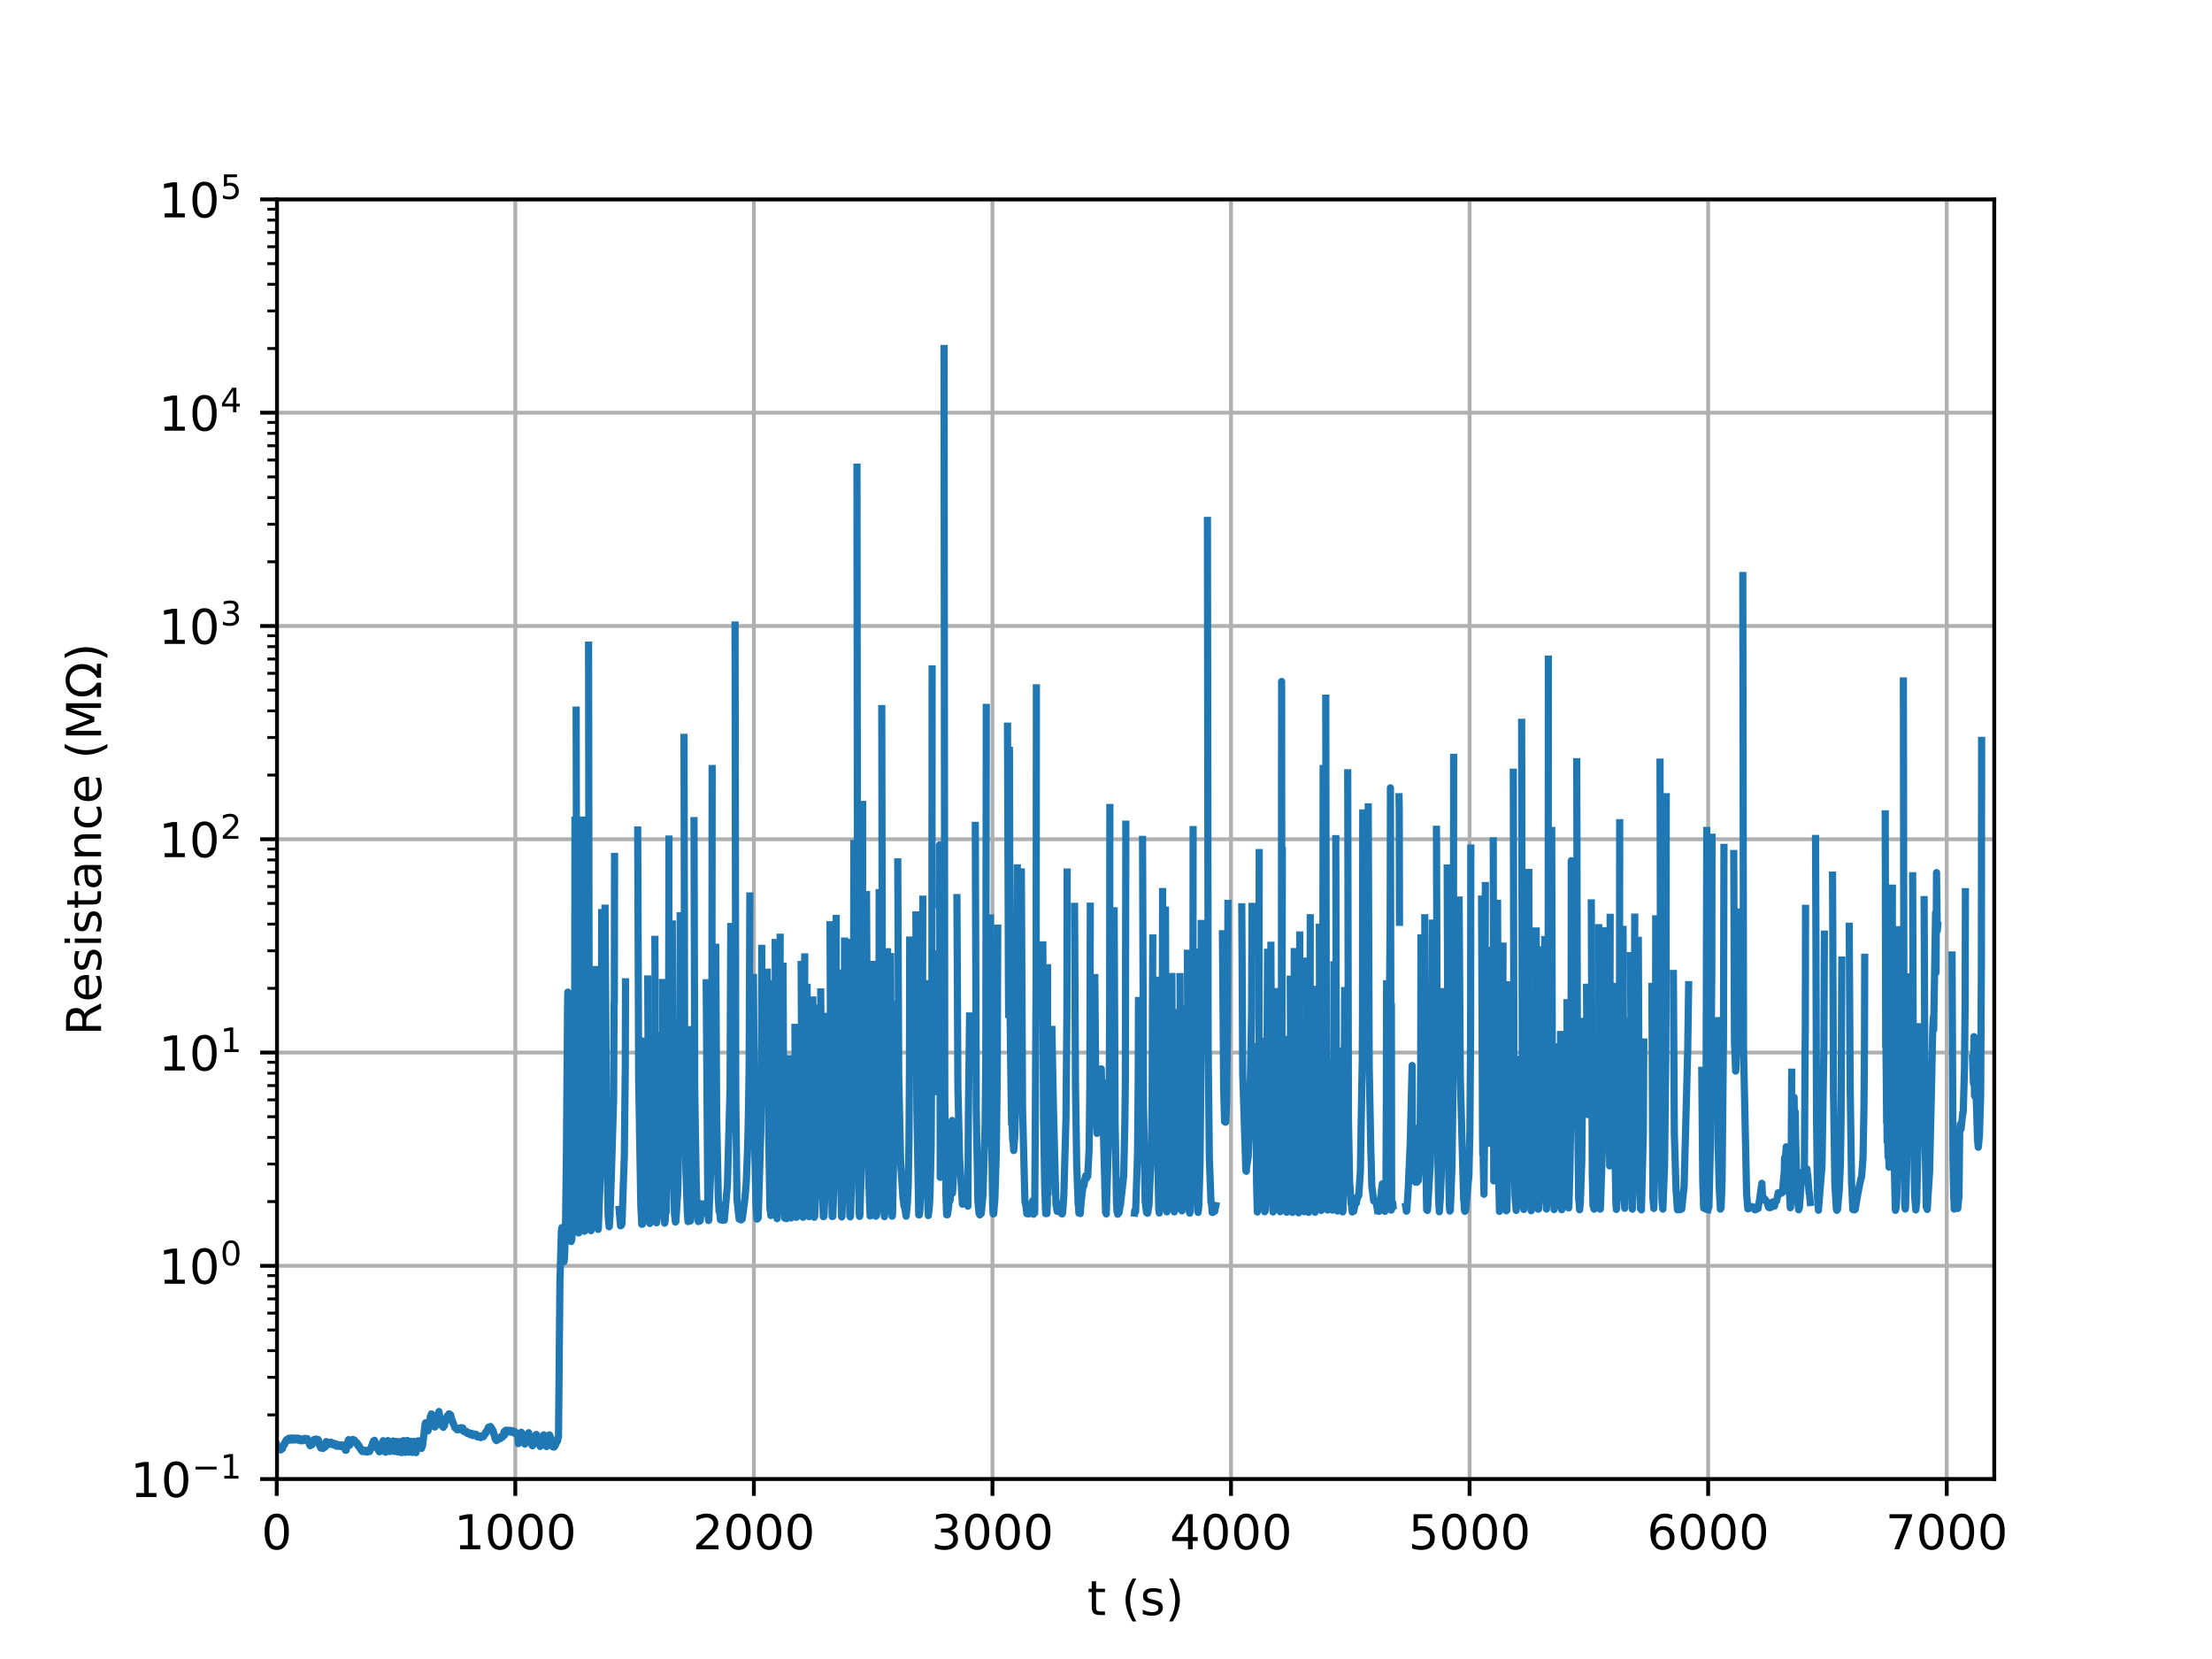 <?xml version="1.0" encoding="utf-8" standalone="no"?>
<!DOCTYPE svg PUBLIC "-//W3C//DTD SVG 1.1//EN"
  "http://www.w3.org/Graphics/SVG/1.1/DTD/svg11.dtd">
<!-- Created with matplotlib (http://matplotlib.org/) -->
<svg height="345pt" version="1.1" viewBox="0 0 460 345" width="460pt" xmlns="http://www.w3.org/2000/svg" xmlns:xlink="http://www.w3.org/1999/xlink">
 <defs>
  <style type="text/css">
*{stroke-linecap:butt;stroke-linejoin:round;}
  </style>
 </defs>
 <g id="figure_1">
  <g id="patch_1">
   <path d="M 0 345.6 
L 460.8 345.6 
L 460.8 0 
L 0 0 
z
" style="fill:#ffffff;"/>
  </g>
  <g id="axes_1">
   <g id="patch_2">
    <path d="M 57.6 307.584 
L 414.72 307.584 
L 414.72 41.472 
L 57.6 41.472 
z
" style="fill:#ffffff;"/>
   </g>
   <g id="matplotlib.axis_1">
    <g id="xtick_1">
     <g id="line2d_1">
      <path clip-path="url(#p1e2af299cb)" d="M 57.55 307.584 
L 57.55 41.472 
" style="fill:none;stroke:#b0b0b0;stroke-linecap:square;stroke-width:0.8;"/>
     </g>
     <g id="line2d_2">
      <defs>
       <path d="M 0 0 
L 0 3.5 
" id="me17cca4640" style="stroke:#000000;stroke-width:0.8;"/>
      </defs>
      <g>
       <use style="stroke:#000000;stroke-width:0.8;" x="57.55" xlink:href="#me17cca4640" y="307.584"/>
      </g>
     </g>
     <g id="text_1">
      <!-- 0 -->
      <defs>
       <path d="M 31.781 66.406 
Q 24.172 66.406 20.328 58.906 
Q 16.5 51.422 16.5 36.375 
Q 16.5 21.391 20.328 13.891 
Q 24.172 6.391 31.781 6.391 
Q 39.453 6.391 43.281 13.891 
Q 47.125 21.391 47.125 36.375 
Q 47.125 51.422 43.281 58.906 
Q 39.453 66.406 31.781 66.406 
z
M 31.781 74.219 
Q 44.047 74.219 50.516 64.516 
Q 56.984 54.828 56.984 36.375 
Q 56.984 17.969 50.516 8.266 
Q 44.047 -1.422 31.781 -1.422 
Q 19.531 -1.422 13.062 8.266 
Q 6.594 17.969 6.594 36.375 
Q 6.594 54.828 13.062 64.516 
Q 19.531 74.219 31.781 74.219 
z
" id="DejaVuSans-30"/>
      </defs>
      <g transform="translate(54.369 322.182)scale(0.1 -0.1)">
       <use xlink:href="#DejaVuSans-30"/>
      </g>
     </g>
    </g>
    <g id="xtick_2">
     <g id="line2d_3">
      <path clip-path="url(#p1e2af299cb)" d="M 107.163 307.584 
L 107.163 41.472 
" style="fill:none;stroke:#b0b0b0;stroke-linecap:square;stroke-width:0.8;"/>
     </g>
     <g id="line2d_4">
      <g>
       <use style="stroke:#000000;stroke-width:0.8;" x="107.163" xlink:href="#me17cca4640" y="307.584"/>
      </g>
     </g>
     <g id="text_2">
      <!-- 1000 -->
      <defs>
       <path d="M 12.406 8.297 
L 28.516 8.297 
L 28.516 63.922 
L 10.984 60.406 
L 10.984 69.391 
L 28.422 72.906 
L 38.281 72.906 
L 38.281 8.297 
L 54.391 8.297 
L 54.391 0 
L 12.406 0 
z
" id="DejaVuSans-31"/>
      </defs>
      <g transform="translate(94.438 322.182)scale(0.1 -0.1)">
       <use xlink:href="#DejaVuSans-31"/>
       <use x="63.623" xlink:href="#DejaVuSans-30"/>
       <use x="127.246" xlink:href="#DejaVuSans-30"/>
       <use x="190.869" xlink:href="#DejaVuSans-30"/>
      </g>
     </g>
    </g>
    <g id="xtick_3">
     <g id="line2d_5">
      <path clip-path="url(#p1e2af299cb)" d="M 156.775 307.584 
L 156.775 41.472 
" style="fill:none;stroke:#b0b0b0;stroke-linecap:square;stroke-width:0.8;"/>
     </g>
     <g id="line2d_6">
      <g>
       <use style="stroke:#000000;stroke-width:0.8;" x="156.775" xlink:href="#me17cca4640" y="307.584"/>
      </g>
     </g>
     <g id="text_3">
      <!-- 2000 -->
      <defs>
       <path d="M 19.188 8.297 
L 53.609 8.297 
L 53.609 0 
L 7.328 0 
L 7.328 8.297 
Q 12.938 14.109 22.625 23.891 
Q 32.328 33.688 34.812 36.531 
Q 39.547 41.844 41.422 45.531 
Q 43.312 49.219 43.312 52.781 
Q 43.312 58.594 39.234 62.25 
Q 35.156 65.922 28.609 65.922 
Q 23.969 65.922 18.812 64.312 
Q 13.672 62.703 7.812 59.422 
L 7.812 69.391 
Q 13.766 71.781 18.938 73 
Q 24.125 74.219 28.422 74.219 
Q 39.75 74.219 46.484 68.547 
Q 53.219 62.891 53.219 53.422 
Q 53.219 48.922 51.531 44.891 
Q 49.859 40.875 45.406 35.406 
Q 44.188 33.984 37.641 27.219 
Q 31.109 20.453 19.188 8.297 
z
" id="DejaVuSans-32"/>
      </defs>
      <g transform="translate(144.05 322.182)scale(0.1 -0.1)">
       <use xlink:href="#DejaVuSans-32"/>
       <use x="63.623" xlink:href="#DejaVuSans-30"/>
       <use x="127.246" xlink:href="#DejaVuSans-30"/>
       <use x="190.869" xlink:href="#DejaVuSans-30"/>
      </g>
     </g>
    </g>
    <g id="xtick_4">
     <g id="line2d_7">
      <path clip-path="url(#p1e2af299cb)" d="M 206.387 307.584 
L 206.387 41.472 
" style="fill:none;stroke:#b0b0b0;stroke-linecap:square;stroke-width:0.8;"/>
     </g>
     <g id="line2d_8">
      <g>
       <use style="stroke:#000000;stroke-width:0.8;" x="206.387" xlink:href="#me17cca4640" y="307.584"/>
      </g>
     </g>
     <g id="text_4">
      <!-- 3000 -->
      <defs>
       <path d="M 40.578 39.312 
Q 47.656 37.797 51.625 33 
Q 55.609 28.219 55.609 21.188 
Q 55.609 10.406 48.188 4.484 
Q 40.766 -1.422 27.094 -1.422 
Q 22.516 -1.422 17.656 -0.516 
Q 12.797 0.391 7.625 2.203 
L 7.625 11.719 
Q 11.719 9.328 16.594 8.109 
Q 21.484 6.891 26.812 6.891 
Q 36.078 6.891 40.938 10.547 
Q 45.797 14.203 45.797 21.188 
Q 45.797 27.641 41.281 31.266 
Q 36.766 34.906 28.719 34.906 
L 20.219 34.906 
L 20.219 43.016 
L 29.109 43.016 
Q 36.375 43.016 40.234 45.922 
Q 44.094 48.828 44.094 54.297 
Q 44.094 59.906 40.109 62.906 
Q 36.141 65.922 28.719 65.922 
Q 24.656 65.922 20.016 65.031 
Q 15.375 64.156 9.812 62.312 
L 9.812 71.094 
Q 15.438 72.656 20.344 73.438 
Q 25.25 74.219 29.594 74.219 
Q 40.828 74.219 47.359 69.109 
Q 53.906 64.016 53.906 55.328 
Q 53.906 49.266 50.438 45.094 
Q 46.969 40.922 40.578 39.312 
z
" id="DejaVuSans-33"/>
      </defs>
      <g transform="translate(193.662 322.182)scale(0.1 -0.1)">
       <use xlink:href="#DejaVuSans-33"/>
       <use x="63.623" xlink:href="#DejaVuSans-30"/>
       <use x="127.246" xlink:href="#DejaVuSans-30"/>
       <use x="190.869" xlink:href="#DejaVuSans-30"/>
      </g>
     </g>
    </g>
    <g id="xtick_5">
     <g id="line2d_9">
      <path clip-path="url(#p1e2af299cb)" d="M 255.999 307.584 
L 255.999 41.472 
" style="fill:none;stroke:#b0b0b0;stroke-linecap:square;stroke-width:0.8;"/>
     </g>
     <g id="line2d_10">
      <g>
       <use style="stroke:#000000;stroke-width:0.8;" x="255.999" xlink:href="#me17cca4640" y="307.584"/>
      </g>
     </g>
     <g id="text_5">
      <!-- 4000 -->
      <defs>
       <path d="M 37.797 64.312 
L 12.891 25.391 
L 37.797 25.391 
z
M 35.203 72.906 
L 47.609 72.906 
L 47.609 25.391 
L 58.016 25.391 
L 58.016 17.188 
L 47.609 17.188 
L 47.609 0 
L 37.797 0 
L 37.797 17.188 
L 4.891 17.188 
L 4.891 26.703 
z
" id="DejaVuSans-34"/>
      </defs>
      <g transform="translate(243.274 322.182)scale(0.1 -0.1)">
       <use xlink:href="#DejaVuSans-34"/>
       <use x="63.623" xlink:href="#DejaVuSans-30"/>
       <use x="127.246" xlink:href="#DejaVuSans-30"/>
       <use x="190.869" xlink:href="#DejaVuSans-30"/>
      </g>
     </g>
    </g>
    <g id="xtick_6">
     <g id="line2d_11">
      <path clip-path="url(#p1e2af299cb)" d="M 305.611 307.584 
L 305.611 41.472 
" style="fill:none;stroke:#b0b0b0;stroke-linecap:square;stroke-width:0.8;"/>
     </g>
     <g id="line2d_12">
      <g>
       <use style="stroke:#000000;stroke-width:0.8;" x="305.611" xlink:href="#me17cca4640" y="307.584"/>
      </g>
     </g>
     <g id="text_6">
      <!-- 5000 -->
      <defs>
       <path d="M 10.797 72.906 
L 49.516 72.906 
L 49.516 64.594 
L 19.828 64.594 
L 19.828 46.734 
Q 21.969 47.469 24.109 47.828 
Q 26.266 48.188 28.422 48.188 
Q 40.625 48.188 47.75 41.5 
Q 54.891 34.812 54.891 23.391 
Q 54.891 11.625 47.562 5.094 
Q 40.234 -1.422 26.906 -1.422 
Q 22.312 -1.422 17.547 -0.641 
Q 12.797 0.141 7.719 1.703 
L 7.719 11.625 
Q 12.109 9.234 16.797 8.062 
Q 21.484 6.891 26.703 6.891 
Q 35.156 6.891 40.078 11.328 
Q 45.016 15.766 45.016 23.391 
Q 45.016 31 40.078 35.438 
Q 35.156 39.891 26.703 39.891 
Q 22.75 39.891 18.812 39.016 
Q 14.891 38.141 10.797 36.281 
z
" id="DejaVuSans-35"/>
      </defs>
      <g transform="translate(292.886 322.182)scale(0.1 -0.1)">
       <use xlink:href="#DejaVuSans-35"/>
       <use x="63.623" xlink:href="#DejaVuSans-30"/>
       <use x="127.246" xlink:href="#DejaVuSans-30"/>
       <use x="190.869" xlink:href="#DejaVuSans-30"/>
      </g>
     </g>
    </g>
    <g id="xtick_7">
     <g id="line2d_13">
      <path clip-path="url(#p1e2af299cb)" d="M 355.223 307.584 
L 355.223 41.472 
" style="fill:none;stroke:#b0b0b0;stroke-linecap:square;stroke-width:0.8;"/>
     </g>
     <g id="line2d_14">
      <g>
       <use style="stroke:#000000;stroke-width:0.8;" x="355.223" xlink:href="#me17cca4640" y="307.584"/>
      </g>
     </g>
     <g id="text_7">
      <!-- 6000 -->
      <defs>
       <path d="M 33.016 40.375 
Q 26.375 40.375 22.484 35.828 
Q 18.609 31.297 18.609 23.391 
Q 18.609 15.531 22.484 10.953 
Q 26.375 6.391 33.016 6.391 
Q 39.656 6.391 43.531 10.953 
Q 47.406 15.531 47.406 23.391 
Q 47.406 31.297 43.531 35.828 
Q 39.656 40.375 33.016 40.375 
z
M 52.594 71.297 
L 52.594 62.312 
Q 48.875 64.062 45.094 64.984 
Q 41.312 65.922 37.594 65.922 
Q 27.828 65.922 22.672 59.328 
Q 17.531 52.734 16.797 39.406 
Q 19.672 43.656 24.016 45.922 
Q 28.375 48.188 33.594 48.188 
Q 44.578 48.188 50.953 41.516 
Q 57.328 34.859 57.328 23.391 
Q 57.328 12.156 50.688 5.359 
Q 44.047 -1.422 33.016 -1.422 
Q 20.359 -1.422 13.672 8.266 
Q 6.984 17.969 6.984 36.375 
Q 6.984 53.656 15.188 63.938 
Q 23.391 74.219 37.203 74.219 
Q 40.922 74.219 44.703 73.484 
Q 48.484 72.75 52.594 71.297 
z
" id="DejaVuSans-36"/>
      </defs>
      <g transform="translate(342.498 322.182)scale(0.1 -0.1)">
       <use xlink:href="#DejaVuSans-36"/>
       <use x="63.623" xlink:href="#DejaVuSans-30"/>
       <use x="127.246" xlink:href="#DejaVuSans-30"/>
       <use x="190.869" xlink:href="#DejaVuSans-30"/>
      </g>
     </g>
    </g>
    <g id="xtick_8">
     <g id="line2d_15">
      <path clip-path="url(#p1e2af299cb)" d="M 404.835 307.584 
L 404.835 41.472 
" style="fill:none;stroke:#b0b0b0;stroke-linecap:square;stroke-width:0.8;"/>
     </g>
     <g id="line2d_16">
      <g>
       <use style="stroke:#000000;stroke-width:0.8;" x="404.835" xlink:href="#me17cca4640" y="307.584"/>
      </g>
     </g>
     <g id="text_8">
      <!-- 7000 -->
      <defs>
       <path d="M 8.203 72.906 
L 55.078 72.906 
L 55.078 68.703 
L 28.609 0 
L 18.312 0 
L 43.219 64.594 
L 8.203 64.594 
z
" id="DejaVuSans-37"/>
      </defs>
      <g transform="translate(392.11 322.182)scale(0.1 -0.1)">
       <use xlink:href="#DejaVuSans-37"/>
       <use x="63.623" xlink:href="#DejaVuSans-30"/>
       <use x="127.246" xlink:href="#DejaVuSans-30"/>
       <use x="190.869" xlink:href="#DejaVuSans-30"/>
      </g>
     </g>
    </g>
    <g id="text_9">
     <!-- t (s) -->
     <defs>
      <path d="M 18.312 70.219 
L 18.312 54.688 
L 36.812 54.688 
L 36.812 47.703 
L 18.312 47.703 
L 18.312 18.016 
Q 18.312 11.328 20.141 9.422 
Q 21.969 7.516 27.594 7.516 
L 36.812 7.516 
L 36.812 0 
L 27.594 0 
Q 17.188 0 13.234 3.875 
Q 9.281 7.766 9.281 18.016 
L 9.281 47.703 
L 2.688 47.703 
L 2.688 54.688 
L 9.281 54.688 
L 9.281 70.219 
z
" id="DejaVuSans-74"/>
      <path id="DejaVuSans-20"/>
      <path d="M 31 75.875 
Q 24.469 64.656 21.281 53.656 
Q 18.109 42.672 18.109 31.391 
Q 18.109 20.125 21.312 9.062 
Q 24.516 -2 31 -13.188 
L 23.188 -13.188 
Q 15.875 -1.703 12.234 9.375 
Q 8.594 20.453 8.594 31.391 
Q 8.594 42.281 12.203 53.312 
Q 15.828 64.359 23.188 75.875 
z
" id="DejaVuSans-28"/>
      <path d="M 44.281 53.078 
L 44.281 44.578 
Q 40.484 46.531 36.375 47.5 
Q 32.281 48.484 27.875 48.484 
Q 21.188 48.484 17.844 46.438 
Q 14.5 44.391 14.5 40.281 
Q 14.5 37.156 16.891 35.375 
Q 19.281 33.594 26.516 31.984 
L 29.594 31.297 
Q 39.156 29.25 43.188 25.516 
Q 47.219 21.781 47.219 15.094 
Q 47.219 7.469 41.188 3.016 
Q 35.156 -1.422 24.609 -1.422 
Q 20.219 -1.422 15.453 -0.562 
Q 10.688 0.297 5.422 2 
L 5.422 11.281 
Q 10.406 8.688 15.234 7.391 
Q 20.062 6.109 24.812 6.109 
Q 31.156 6.109 34.562 8.281 
Q 37.984 10.453 37.984 14.406 
Q 37.984 18.062 35.516 20.016 
Q 33.062 21.969 24.703 23.781 
L 21.578 24.516 
Q 13.234 26.266 9.516 29.906 
Q 5.812 33.547 5.812 39.891 
Q 5.812 47.609 11.281 51.797 
Q 16.75 56 26.812 56 
Q 31.781 56 36.172 55.266 
Q 40.578 54.547 44.281 53.078 
z
" id="DejaVuSans-73"/>
      <path d="M 8.016 75.875 
L 15.828 75.875 
Q 23.141 64.359 26.781 53.312 
Q 30.422 42.281 30.422 31.391 
Q 30.422 20.453 26.781 9.375 
Q 23.141 -1.703 15.828 -13.188 
L 8.016 -13.188 
Q 14.5 -2 17.703 9.062 
Q 20.906 20.125 20.906 31.391 
Q 20.906 42.672 17.703 53.656 
Q 14.5 64.656 8.016 75.875 
z
" id="DejaVuSans-29"/>
     </defs>
     <g transform="translate(226.105 335.861)scale(0.1 -0.1)">
      <use xlink:href="#DejaVuSans-74"/>
      <use x="39.209" xlink:href="#DejaVuSans-20"/>
      <use x="70.996" xlink:href="#DejaVuSans-28"/>
      <use x="110.01" xlink:href="#DejaVuSans-73"/>
      <use x="162.109" xlink:href="#DejaVuSans-29"/>
     </g>
    </g>
   </g>
   <g id="matplotlib.axis_2">
    <g id="ytick_1">
     <g id="line2d_17">
      <path clip-path="url(#p1e2af299cb)" d="M 57.6 307.584 
L 414.72 307.584 
" style="fill:none;stroke:#b0b0b0;stroke-linecap:square;stroke-width:0.8;"/>
     </g>
     <g id="line2d_18">
      <defs>
       <path d="M 0 0 
L -3.5 0 
" id="m103fcdc438" style="stroke:#000000;stroke-width:0.8;"/>
      </defs>
      <g>
       <use style="stroke:#000000;stroke-width:0.8;" x="57.6" xlink:href="#m103fcdc438" y="307.584"/>
      </g>
     </g>
     <g id="text_10">
      <!-- $\mathdefault{10^{-1}}$ -->
      <defs>
       <path d="M 10.594 35.5 
L 73.188 35.5 
L 73.188 27.203 
L 10.594 27.203 
z
" id="DejaVuSans-2212"/>
      </defs>
      <g transform="translate(27.1 311.383)scale(0.1 -0.1)">
       <use transform="translate(0 0.684)" xlink:href="#DejaVuSans-31"/>
       <use transform="translate(63.623 0.684)" xlink:href="#DejaVuSans-30"/>
       <use transform="translate(128.203 38.966)scale(0.7)" xlink:href="#DejaVuSans-2212"/>
       <use transform="translate(186.855 38.966)scale(0.7)" xlink:href="#DejaVuSans-31"/>
      </g>
     </g>
    </g>
    <g id="ytick_2">
     <g id="line2d_19">
      <path clip-path="url(#p1e2af299cb)" d="M 57.6 263.232 
L 414.72 263.232 
" style="fill:none;stroke:#b0b0b0;stroke-linecap:square;stroke-width:0.8;"/>
     </g>
     <g id="line2d_20">
      <g>
       <use style="stroke:#000000;stroke-width:0.8;" x="57.6" xlink:href="#m103fcdc438" y="263.232"/>
      </g>
     </g>
     <g id="text_11">
      <!-- $\mathdefault{10^{0}}$ -->
      <g transform="translate(33 267.031)scale(0.1 -0.1)">
       <use transform="translate(0 0.766)" xlink:href="#DejaVuSans-31"/>
       <use transform="translate(63.623 0.766)" xlink:href="#DejaVuSans-30"/>
       <use transform="translate(128.203 39.047)scale(0.7)" xlink:href="#DejaVuSans-30"/>
      </g>
     </g>
    </g>
    <g id="ytick_3">
     <g id="line2d_21">
      <path clip-path="url(#p1e2af299cb)" d="M 57.6 218.88 
L 414.72 218.88 
" style="fill:none;stroke:#b0b0b0;stroke-linecap:square;stroke-width:0.8;"/>
     </g>
     <g id="line2d_22">
      <g>
       <use style="stroke:#000000;stroke-width:0.8;" x="57.6" xlink:href="#m103fcdc438" y="218.88"/>
      </g>
     </g>
     <g id="text_12">
      <!-- $\mathdefault{10^{1}}$ -->
      <g transform="translate(33 222.679)scale(0.1 -0.1)">
       <use transform="translate(0 0.684)" xlink:href="#DejaVuSans-31"/>
       <use transform="translate(63.623 0.684)" xlink:href="#DejaVuSans-30"/>
       <use transform="translate(128.203 38.966)scale(0.7)" xlink:href="#DejaVuSans-31"/>
      </g>
     </g>
    </g>
    <g id="ytick_4">
     <g id="line2d_23">
      <path clip-path="url(#p1e2af299cb)" d="M 57.6 174.528 
L 414.72 174.528 
" style="fill:none;stroke:#b0b0b0;stroke-linecap:square;stroke-width:0.8;"/>
     </g>
     <g id="line2d_24">
      <g>
       <use style="stroke:#000000;stroke-width:0.8;" x="57.6" xlink:href="#m103fcdc438" y="174.528"/>
      </g>
     </g>
     <g id="text_13">
      <!-- $\mathdefault{10^{2}}$ -->
      <g transform="translate(33 178.327)scale(0.1 -0.1)">
       <use transform="translate(0 0.766)" xlink:href="#DejaVuSans-31"/>
       <use transform="translate(63.623 0.766)" xlink:href="#DejaVuSans-30"/>
       <use transform="translate(128.203 39.047)scale(0.7)" xlink:href="#DejaVuSans-32"/>
      </g>
     </g>
    </g>
    <g id="ytick_5">
     <g id="line2d_25">
      <path clip-path="url(#p1e2af299cb)" d="M 57.6 130.176 
L 414.72 130.176 
" style="fill:none;stroke:#b0b0b0;stroke-linecap:square;stroke-width:0.8;"/>
     </g>
     <g id="line2d_26">
      <g>
       <use style="stroke:#000000;stroke-width:0.8;" x="57.6" xlink:href="#m103fcdc438" y="130.176"/>
      </g>
     </g>
     <g id="text_14">
      <!-- $\mathdefault{10^{3}}$ -->
      <g transform="translate(33 133.975)scale(0.1 -0.1)">
       <use transform="translate(0 0.766)" xlink:href="#DejaVuSans-31"/>
       <use transform="translate(63.623 0.766)" xlink:href="#DejaVuSans-30"/>
       <use transform="translate(128.203 39.047)scale(0.7)" xlink:href="#DejaVuSans-33"/>
      </g>
     </g>
    </g>
    <g id="ytick_6">
     <g id="line2d_27">
      <path clip-path="url(#p1e2af299cb)" d="M 57.6 85.824 
L 414.72 85.824 
" style="fill:none;stroke:#b0b0b0;stroke-linecap:square;stroke-width:0.8;"/>
     </g>
     <g id="line2d_28">
      <g>
       <use style="stroke:#000000;stroke-width:0.8;" x="57.6" xlink:href="#m103fcdc438" y="85.824"/>
      </g>
     </g>
     <g id="text_15">
      <!-- $\mathdefault{10^{4}}$ -->
      <g transform="translate(33 89.623)scale(0.1 -0.1)">
       <use transform="translate(0 0.684)" xlink:href="#DejaVuSans-31"/>
       <use transform="translate(63.623 0.684)" xlink:href="#DejaVuSans-30"/>
       <use transform="translate(128.203 38.966)scale(0.7)" xlink:href="#DejaVuSans-34"/>
      </g>
     </g>
    </g>
    <g id="ytick_7">
     <g id="line2d_29">
      <path clip-path="url(#p1e2af299cb)" d="M 57.6 41.472 
L 414.72 41.472 
" style="fill:none;stroke:#b0b0b0;stroke-linecap:square;stroke-width:0.8;"/>
     </g>
     <g id="line2d_30">
      <g>
       <use style="stroke:#000000;stroke-width:0.8;" x="57.6" xlink:href="#m103fcdc438" y="41.472"/>
      </g>
     </g>
     <g id="text_16">
      <!-- $\mathdefault{10^{5}}$ -->
      <g transform="translate(33 45.271)scale(0.1 -0.1)">
       <use transform="translate(0 0.684)" xlink:href="#DejaVuSans-31"/>
       <use transform="translate(63.623 0.684)" xlink:href="#DejaVuSans-30"/>
       <use transform="translate(128.203 38.966)scale(0.7)" xlink:href="#DejaVuSans-35"/>
      </g>
     </g>
    </g>
    <g id="ytick_8">
     <g id="line2d_31">
      <defs>
       <path d="M 0 0 
L -2 0 
" id="mc2c696c3ab" style="stroke:#000000;stroke-width:0.6;"/>
      </defs>
      <g>
       <use style="stroke:#000000;stroke-width:0.6;" x="57.6" xlink:href="#mc2c696c3ab" y="294.233"/>
      </g>
     </g>
    </g>
    <g id="ytick_9">
     <g id="line2d_32">
      <g>
       <use style="stroke:#000000;stroke-width:0.6;" x="57.6" xlink:href="#mc2c696c3ab" y="286.423"/>
      </g>
     </g>
    </g>
    <g id="ytick_10">
     <g id="line2d_33">
      <g>
       <use style="stroke:#000000;stroke-width:0.6;" x="57.6" xlink:href="#mc2c696c3ab" y="280.881"/>
      </g>
     </g>
    </g>
    <g id="ytick_11">
     <g id="line2d_34">
      <g>
       <use style="stroke:#000000;stroke-width:0.6;" x="57.6" xlink:href="#mc2c696c3ab" y="276.583"/>
      </g>
     </g>
    </g>
    <g id="ytick_12">
     <g id="line2d_35">
      <g>
       <use style="stroke:#000000;stroke-width:0.6;" x="57.6" xlink:href="#mc2c696c3ab" y="273.071"/>
      </g>
     </g>
    </g>
    <g id="ytick_13">
     <g id="line2d_36">
      <g>
       <use style="stroke:#000000;stroke-width:0.6;" x="57.6" xlink:href="#mc2c696c3ab" y="270.102"/>
      </g>
     </g>
    </g>
    <g id="ytick_14">
     <g id="line2d_37">
      <g>
       <use style="stroke:#000000;stroke-width:0.6;" x="57.6" xlink:href="#mc2c696c3ab" y="267.53"/>
      </g>
     </g>
    </g>
    <g id="ytick_15">
     <g id="line2d_38">
      <g>
       <use style="stroke:#000000;stroke-width:0.6;" x="57.6" xlink:href="#mc2c696c3ab" y="265.261"/>
      </g>
     </g>
    </g>
    <g id="ytick_16">
     <g id="line2d_39">
      <g>
       <use style="stroke:#000000;stroke-width:0.6;" x="57.6" xlink:href="#mc2c696c3ab" y="249.881"/>
      </g>
     </g>
    </g>
    <g id="ytick_17">
     <g id="line2d_40">
      <g>
       <use style="stroke:#000000;stroke-width:0.6;" x="57.6" xlink:href="#mc2c696c3ab" y="242.071"/>
      </g>
     </g>
    </g>
    <g id="ytick_18">
     <g id="line2d_41">
      <g>
       <use style="stroke:#000000;stroke-width:0.6;" x="57.6" xlink:href="#mc2c696c3ab" y="236.529"/>
      </g>
     </g>
    </g>
    <g id="ytick_19">
     <g id="line2d_42">
      <g>
       <use style="stroke:#000000;stroke-width:0.6;" x="57.6" xlink:href="#mc2c696c3ab" y="232.231"/>
      </g>
     </g>
    </g>
    <g id="ytick_20">
     <g id="line2d_43">
      <g>
       <use style="stroke:#000000;stroke-width:0.6;" x="57.6" xlink:href="#mc2c696c3ab" y="228.719"/>
      </g>
     </g>
    </g>
    <g id="ytick_21">
     <g id="line2d_44">
      <g>
       <use style="stroke:#000000;stroke-width:0.6;" x="57.6" xlink:href="#mc2c696c3ab" y="225.75"/>
      </g>
     </g>
    </g>
    <g id="ytick_22">
     <g id="line2d_45">
      <g>
       <use style="stroke:#000000;stroke-width:0.6;" x="57.6" xlink:href="#mc2c696c3ab" y="223.178"/>
      </g>
     </g>
    </g>
    <g id="ytick_23">
     <g id="line2d_46">
      <g>
       <use style="stroke:#000000;stroke-width:0.6;" x="57.6" xlink:href="#mc2c696c3ab" y="220.909"/>
      </g>
     </g>
    </g>
    <g id="ytick_24">
     <g id="line2d_47">
      <g>
       <use style="stroke:#000000;stroke-width:0.6;" x="57.6" xlink:href="#mc2c696c3ab" y="205.529"/>
      </g>
     </g>
    </g>
    <g id="ytick_25">
     <g id="line2d_48">
      <g>
       <use style="stroke:#000000;stroke-width:0.6;" x="57.6" xlink:href="#mc2c696c3ab" y="197.719"/>
      </g>
     </g>
    </g>
    <g id="ytick_26">
     <g id="line2d_49">
      <g>
       <use style="stroke:#000000;stroke-width:0.6;" x="57.6" xlink:href="#mc2c696c3ab" y="192.177"/>
      </g>
     </g>
    </g>
    <g id="ytick_27">
     <g id="line2d_50">
      <g>
       <use style="stroke:#000000;stroke-width:0.6;" x="57.6" xlink:href="#mc2c696c3ab" y="187.879"/>
      </g>
     </g>
    </g>
    <g id="ytick_28">
     <g id="line2d_51">
      <g>
       <use style="stroke:#000000;stroke-width:0.6;" x="57.6" xlink:href="#mc2c696c3ab" y="184.367"/>
      </g>
     </g>
    </g>
    <g id="ytick_29">
     <g id="line2d_52">
      <g>
       <use style="stroke:#000000;stroke-width:0.6;" x="57.6" xlink:href="#mc2c696c3ab" y="181.398"/>
      </g>
     </g>
    </g>
    <g id="ytick_30">
     <g id="line2d_53">
      <g>
       <use style="stroke:#000000;stroke-width:0.6;" x="57.6" xlink:href="#mc2c696c3ab" y="178.826"/>
      </g>
     </g>
    </g>
    <g id="ytick_31">
     <g id="line2d_54">
      <g>
       <use style="stroke:#000000;stroke-width:0.6;" x="57.6" xlink:href="#mc2c696c3ab" y="176.557"/>
      </g>
     </g>
    </g>
    <g id="ytick_32">
     <g id="line2d_55">
      <g>
       <use style="stroke:#000000;stroke-width:0.6;" x="57.6" xlink:href="#mc2c696c3ab" y="161.177"/>
      </g>
     </g>
    </g>
    <g id="ytick_33">
     <g id="line2d_56">
      <g>
       <use style="stroke:#000000;stroke-width:0.6;" x="57.6" xlink:href="#mc2c696c3ab" y="153.367"/>
      </g>
     </g>
    </g>
    <g id="ytick_34">
     <g id="line2d_57">
      <g>
       <use style="stroke:#000000;stroke-width:0.6;" x="57.6" xlink:href="#mc2c696c3ab" y="147.825"/>
      </g>
     </g>
    </g>
    <g id="ytick_35">
     <g id="line2d_58">
      <g>
       <use style="stroke:#000000;stroke-width:0.6;" x="57.6" xlink:href="#mc2c696c3ab" y="143.527"/>
      </g>
     </g>
    </g>
    <g id="ytick_36">
     <g id="line2d_59">
      <g>
       <use style="stroke:#000000;stroke-width:0.6;" x="57.6" xlink:href="#mc2c696c3ab" y="140.015"/>
      </g>
     </g>
    </g>
    <g id="ytick_37">
     <g id="line2d_60">
      <g>
       <use style="stroke:#000000;stroke-width:0.6;" x="57.6" xlink:href="#mc2c696c3ab" y="137.046"/>
      </g>
     </g>
    </g>
    <g id="ytick_38">
     <g id="line2d_61">
      <g>
       <use style="stroke:#000000;stroke-width:0.6;" x="57.6" xlink:href="#mc2c696c3ab" y="134.474"/>
      </g>
     </g>
    </g>
    <g id="ytick_39">
     <g id="line2d_62">
      <g>
       <use style="stroke:#000000;stroke-width:0.6;" x="57.6" xlink:href="#mc2c696c3ab" y="132.205"/>
      </g>
     </g>
    </g>
    <g id="ytick_40">
     <g id="line2d_63">
      <g>
       <use style="stroke:#000000;stroke-width:0.6;" x="57.6" xlink:href="#mc2c696c3ab" y="116.825"/>
      </g>
     </g>
    </g>
    <g id="ytick_41">
     <g id="line2d_64">
      <g>
       <use style="stroke:#000000;stroke-width:0.6;" x="57.6" xlink:href="#mc2c696c3ab" y="109.015"/>
      </g>
     </g>
    </g>
    <g id="ytick_42">
     <g id="line2d_65">
      <g>
       <use style="stroke:#000000;stroke-width:0.6;" x="57.6" xlink:href="#mc2c696c3ab" y="103.473"/>
      </g>
     </g>
    </g>
    <g id="ytick_43">
     <g id="line2d_66">
      <g>
       <use style="stroke:#000000;stroke-width:0.6;" x="57.6" xlink:href="#mc2c696c3ab" y="99.175"/>
      </g>
     </g>
    </g>
    <g id="ytick_44">
     <g id="line2d_67">
      <g>
       <use style="stroke:#000000;stroke-width:0.6;" x="57.6" xlink:href="#mc2c696c3ab" y="95.663"/>
      </g>
     </g>
    </g>
    <g id="ytick_45">
     <g id="line2d_68">
      <g>
       <use style="stroke:#000000;stroke-width:0.6;" x="57.6" xlink:href="#mc2c696c3ab" y="92.694"/>
      </g>
     </g>
    </g>
    <g id="ytick_46">
     <g id="line2d_69">
      <g>
       <use style="stroke:#000000;stroke-width:0.6;" x="57.6" xlink:href="#mc2c696c3ab" y="90.122"/>
      </g>
     </g>
    </g>
    <g id="ytick_47">
     <g id="line2d_70">
      <g>
       <use style="stroke:#000000;stroke-width:0.6;" x="57.6" xlink:href="#mc2c696c3ab" y="87.853"/>
      </g>
     </g>
    </g>
    <g id="ytick_48">
     <g id="line2d_71">
      <g>
       <use style="stroke:#000000;stroke-width:0.6;" x="57.6" xlink:href="#mc2c696c3ab" y="72.473"/>
      </g>
     </g>
    </g>
    <g id="ytick_49">
     <g id="line2d_72">
      <g>
       <use style="stroke:#000000;stroke-width:0.6;" x="57.6" xlink:href="#mc2c696c3ab" y="64.663"/>
      </g>
     </g>
    </g>
    <g id="ytick_50">
     <g id="line2d_73">
      <g>
       <use style="stroke:#000000;stroke-width:0.6;" x="57.6" xlink:href="#mc2c696c3ab" y="59.121"/>
      </g>
     </g>
    </g>
    <g id="ytick_51">
     <g id="line2d_74">
      <g>
       <use style="stroke:#000000;stroke-width:0.6;" x="57.6" xlink:href="#mc2c696c3ab" y="54.823"/>
      </g>
     </g>
    </g>
    <g id="ytick_52">
     <g id="line2d_75">
      <g>
       <use style="stroke:#000000;stroke-width:0.6;" x="57.6" xlink:href="#mc2c696c3ab" y="51.311"/>
      </g>
     </g>
    </g>
    <g id="ytick_53">
     <g id="line2d_76">
      <g>
       <use style="stroke:#000000;stroke-width:0.6;" x="57.6" xlink:href="#mc2c696c3ab" y="48.342"/>
      </g>
     </g>
    </g>
    <g id="ytick_54">
     <g id="line2d_77">
      <g>
       <use style="stroke:#000000;stroke-width:0.6;" x="57.6" xlink:href="#mc2c696c3ab" y="45.77"/>
      </g>
     </g>
    </g>
    <g id="ytick_55">
     <g id="line2d_78">
      <g>
       <use style="stroke:#000000;stroke-width:0.6;" x="57.6" xlink:href="#mc2c696c3ab" y="43.501"/>
      </g>
     </g>
    </g>
    <g id="text_17">
     <!-- Resistance (M$\Omega$) -->
     <defs>
      <path d="M 44.391 34.188 
Q 47.562 33.109 50.562 29.594 
Q 53.562 26.078 56.594 19.922 
L 66.609 0 
L 56 0 
L 46.688 18.703 
Q 43.062 26.031 39.672 28.422 
Q 36.281 30.812 30.422 30.812 
L 19.672 30.812 
L 19.672 0 
L 9.812 0 
L 9.812 72.906 
L 32.078 72.906 
Q 44.578 72.906 50.734 67.672 
Q 56.891 62.453 56.891 51.906 
Q 56.891 45.016 53.688 40.469 
Q 50.484 35.938 44.391 34.188 
z
M 19.672 64.797 
L 19.672 38.922 
L 32.078 38.922 
Q 39.203 38.922 42.844 42.219 
Q 46.484 45.516 46.484 51.906 
Q 46.484 58.297 42.844 61.547 
Q 39.203 64.797 32.078 64.797 
z
" id="DejaVuSans-52"/>
      <path d="M 56.203 29.594 
L 56.203 25.203 
L 14.891 25.203 
Q 15.484 15.922 20.484 11.062 
Q 25.484 6.203 34.422 6.203 
Q 39.594 6.203 44.453 7.469 
Q 49.312 8.734 54.109 11.281 
L 54.109 2.781 
Q 49.266 0.734 44.188 -0.344 
Q 39.109 -1.422 33.891 -1.422 
Q 20.797 -1.422 13.156 6.188 
Q 5.516 13.812 5.516 26.812 
Q 5.516 40.234 12.766 48.109 
Q 20.016 56 32.328 56 
Q 43.359 56 49.781 48.891 
Q 56.203 41.797 56.203 29.594 
z
M 47.219 32.234 
Q 47.125 39.594 43.094 43.984 
Q 39.062 48.391 32.422 48.391 
Q 24.906 48.391 20.391 44.141 
Q 15.875 39.891 15.188 32.172 
z
" id="DejaVuSans-65"/>
      <path d="M 9.422 54.688 
L 18.406 54.688 
L 18.406 0 
L 9.422 0 
z
M 9.422 75.984 
L 18.406 75.984 
L 18.406 64.594 
L 9.422 64.594 
z
" id="DejaVuSans-69"/>
      <path d="M 34.281 27.484 
Q 23.391 27.484 19.188 25 
Q 14.984 22.516 14.984 16.5 
Q 14.984 11.719 18.141 8.906 
Q 21.297 6.109 26.703 6.109 
Q 34.188 6.109 38.703 11.406 
Q 43.219 16.703 43.219 25.484 
L 43.219 27.484 
z
M 52.203 31.203 
L 52.203 0 
L 43.219 0 
L 43.219 8.297 
Q 40.141 3.328 35.547 0.953 
Q 30.953 -1.422 24.312 -1.422 
Q 15.922 -1.422 10.953 3.297 
Q 6 8.016 6 15.922 
Q 6 25.141 12.172 29.828 
Q 18.359 34.516 30.609 34.516 
L 43.219 34.516 
L 43.219 35.406 
Q 43.219 41.609 39.141 45 
Q 35.062 48.391 27.688 48.391 
Q 23 48.391 18.547 47.266 
Q 14.109 46.141 10.016 43.891 
L 10.016 52.203 
Q 14.938 54.109 19.578 55.047 
Q 24.219 56 28.609 56 
Q 40.484 56 46.344 49.844 
Q 52.203 43.703 52.203 31.203 
z
" id="DejaVuSans-61"/>
      <path d="M 54.891 33.016 
L 54.891 0 
L 45.906 0 
L 45.906 32.719 
Q 45.906 40.484 42.875 44.328 
Q 39.844 48.188 33.797 48.188 
Q 26.516 48.188 22.312 43.547 
Q 18.109 38.922 18.109 30.906 
L 18.109 0 
L 9.078 0 
L 9.078 54.688 
L 18.109 54.688 
L 18.109 46.188 
Q 21.344 51.125 25.703 53.562 
Q 30.078 56 35.797 56 
Q 45.219 56 50.047 50.172 
Q 54.891 44.344 54.891 33.016 
z
" id="DejaVuSans-6e"/>
      <path d="M 48.781 52.594 
L 48.781 44.188 
Q 44.969 46.297 41.141 47.344 
Q 37.312 48.391 33.406 48.391 
Q 24.656 48.391 19.812 42.844 
Q 14.984 37.312 14.984 27.297 
Q 14.984 17.281 19.812 11.734 
Q 24.656 6.203 33.406 6.203 
Q 37.312 6.203 41.141 7.25 
Q 44.969 8.297 48.781 10.406 
L 48.781 2.094 
Q 45.016 0.344 40.984 -0.531 
Q 36.969 -1.422 32.422 -1.422 
Q 20.062 -1.422 12.781 6.344 
Q 5.516 14.109 5.516 27.297 
Q 5.516 40.672 12.859 48.328 
Q 20.219 56 33.016 56 
Q 37.156 56 41.109 55.141 
Q 45.062 54.297 48.781 52.594 
z
" id="DejaVuSans-63"/>
      <path d="M 9.812 72.906 
L 24.516 72.906 
L 43.109 23.297 
L 61.812 72.906 
L 76.516 72.906 
L 76.516 0 
L 66.891 0 
L 66.891 64.016 
L 48.094 14.016 
L 38.188 14.016 
L 19.391 64.016 
L 19.391 0 
L 9.812 0 
z
" id="DejaVuSans-4d"/>
      <path d="M 72.609 8.688 
L 72.609 0 
L 43.312 0 
L 43.312 8.688 
Q 51.953 13.422 56.781 21.531 
Q 61.625 29.641 61.625 39.5 
Q 61.625 51.219 55.172 58.297 
Q 48.734 65.375 38.188 65.375 
Q 27.641 65.375 21.172 58.266 
Q 14.703 51.172 14.703 39.5 
Q 14.703 29.641 19.531 21.531 
Q 24.422 13.422 33.109 8.688 
L 33.109 0 
L 3.812 0 
L 3.812 8.688 
L 19.391 8.688 
Q 11.672 15.484 8.109 22.75 
Q 4.594 30.031 4.594 39.016 
Q 4.594 54.547 13.969 64.156 
Q 23.297 73.781 38.188 73.781 
Q 52.984 73.781 62.406 64.156 
Q 71.781 54.594 71.781 39.5 
Q 71.781 30.031 68.312 22.797 
Q 64.844 15.578 56.984 8.688 
z
" id="DejaVuSans-3a9"/>
     </defs>
     <g transform="translate(21.02 215.328)rotate(-90)scale(0.1 -0.1)">
      <use transform="translate(0 0.016)" xlink:href="#DejaVuSans-52"/>
      <use transform="translate(69.482 0.016)" xlink:href="#DejaVuSans-65"/>
      <use transform="translate(131.006 0.016)" xlink:href="#DejaVuSans-73"/>
      <use transform="translate(183.105 0.016)" xlink:href="#DejaVuSans-69"/>
      <use transform="translate(210.889 0.016)" xlink:href="#DejaVuSans-73"/>
      <use transform="translate(262.988 0.016)" xlink:href="#DejaVuSans-74"/>
      <use transform="translate(302.197 0.016)" xlink:href="#DejaVuSans-61"/>
      <use transform="translate(363.477 0.016)" xlink:href="#DejaVuSans-6e"/>
      <use transform="translate(426.855 0.016)" xlink:href="#DejaVuSans-63"/>
      <use transform="translate(481.836 0.016)" xlink:href="#DejaVuSans-65"/>
      <use transform="translate(543.359 0.016)" xlink:href="#DejaVuSans-20"/>
      <use transform="translate(575.146 0.016)" xlink:href="#DejaVuSans-28"/>
      <use transform="translate(614.16 0.016)" xlink:href="#DejaVuSans-4d"/>
      <use transform="translate(700.439 0.016)" xlink:href="#DejaVuSans-3a9"/>
      <use transform="translate(776.855 0.016)" xlink:href="#DejaVuSans-29"/>
     </g>
    </g>
   </g>
   <g id="line2d_79">
    <path clip-path="url(#p1e2af299cb)" d="M 57.6 300.574 
L 57.848 301.337 
L 57.898 301.094 
L 57.947 301.28 
L 57.997 301.169 
L 58.047 301.194 
L 58.096 301.29 
L 58.146 301.137 
L 58.295 301.453 
L 58.344 301.203 
L 58.394 301.528 
L 58.443 301.25 
L 58.543 301.303 
L 58.691 301.018 
L 58.741 301.265 
L 58.89 300.716 
L 59.138 300.138 
L 59.188 300.408 
L 59.386 299.687 
L 59.436 299.769 
L 59.584 299.392 
L 59.634 299.699 
L 59.684 299.377 
L 59.733 299.602 
L 59.783 299.322 
L 59.882 299.382 
L 60.031 299.101 
L 60.18 299.5 
L 60.229 299.198 
L 60.329 299.238 
L 60.428 299.283 
L 60.478 299.045 
L 60.626 299.421 
L 60.676 299.16 
L 60.726 299.485 
L 60.775 299.201 
L 60.825 299.386 
L 60.874 299.215 
L 60.924 299.126 
L 60.974 299.307 
L 61.023 299.056 
L 61.172 299.453 
L 61.271 299.184 
L 61.321 299.287 
L 61.371 299.057 
L 61.519 299.405 
L 61.569 299.123 
L 61.619 299.442 
L 61.767 299.215 
L 61.916 299.063 
L 62.065 299.508 
L 62.115 299.227 
L 62.214 299.303 
L 62.264 299.132 
L 62.412 299.595 
L 62.462 299.293 
L 62.512 299.624 
L 62.561 299.405 
L 62.66 299.469 
L 62.76 299.521 
L 62.809 299.258 
L 62.958 299.62 
L 63.008 299.33 
L 63.107 299.376 
L 63.256 299.157 
L 63.355 299.117 
L 63.405 299.533 
L 63.454 299.176 
L 63.504 299.469 
L 63.702 299.144 
L 63.851 299.408 
L 63.901 299.165 
L 63.95 299.578 
L 64.05 299.557 
L 64.099 299.521 
L 64.397 300.501 
L 64.446 300.261 
L 64.496 300.64 
L 64.546 300.367 
L 64.595 300.507 
L 64.645 300.452 
L 64.744 300.51 
L 64.794 300.225 
L 64.843 300.492 
L 64.992 299.948 
L 65.091 299.851 
L 65.24 299.4 
L 65.339 299.34 
L 65.389 299.681 
L 65.439 299.376 
L 65.538 299.395 
L 65.588 299.321 
L 65.637 299.478 
L 65.687 299.248 
L 65.836 299.613 
L 65.885 299.318 
L 65.984 299.389 
L 66.084 299.551 
L 66.133 299.353 
L 66.183 300.131 
L 66.233 299.479 
L 66.431 300.542 
L 66.481 300.359 
L 66.629 300.973 
L 66.679 300.82 
L 66.729 301.143 
L 66.778 300.946 
L 66.977 301.09 
L 67.026 300.932 
L 67.175 301.209 
L 67.324 300.868 
L 67.473 300.636 
L 67.622 300.926 
L 67.82 299.788 
L 67.87 299.993 
L 67.919 299.829 
L 68.068 300.223 
L 68.118 300.007 
L 68.167 300.339 
L 68.217 300.068 
L 68.316 300.2 
L 68.366 299.994 
L 68.465 299.972 
L 68.515 300.353 
L 68.664 300.042 
L 68.713 299.95 
L 68.812 299.903 
L 68.862 300.204 
L 68.912 299.972 
L 68.961 300.314 
L 69.011 300.093 
L 69.11 300.191 
L 69.16 300.049 
L 69.308 300.455 
L 69.358 300.2 
L 69.408 300.52 
L 69.457 300.258 
L 69.507 300.425 
L 69.557 300.298 
L 69.705 300.205 
L 69.854 300.551 
L 69.904 300.362 
L 69.953 300.742 
L 70.003 300.464 
L 70.102 300.584 
L 70.152 300.366 
L 70.301 300.776 
L 70.35 300.518 
L 70.4 300.734 
L 70.598 300.49 
L 70.747 300.743 
L 70.797 300.49 
L 70.846 300.824 
L 70.946 300.751 
L 71.045 300.47 
L 71.194 300.827 
L 71.243 300.563 
L 71.293 300.877 
L 71.491 300.499 
L 71.64 301.11 
L 71.69 300.961 
L 71.839 301.589 
L 71.888 301.407 
L 71.938 301.548 
L 71.988 301.575 
L 72.236 299.987 
L 72.286 300.158 
L 72.435 299.468 
L 72.484 299.382 
L 72.732 300.541 
L 72.931 299.679 
L 72.981 299.857 
L 73.129 299.506 
L 73.179 299.669 
L 73.278 299.383 
L 73.377 299.334 
L 73.427 299.706 
L 73.477 299.429 
L 73.526 299.774 
L 73.576 299.505 
L 73.625 299.589 
L 73.675 299.689 
L 73.725 299.485 
L 73.874 300.013 
L 73.923 299.75 
L 73.973 300.057 
L 74.072 299.938 
L 74.221 300.24 
L 74.27 300.066 
L 74.419 300.642 
L 74.469 300.425 
L 74.518 300.686 
L 74.618 300.546 
L 74.767 301.083 
L 74.816 300.916 
L 74.866 301.22 
L 74.915 301.132 
L 74.965 301.137 
L 75.114 301.608 
L 75.163 301.446 
L 75.312 301.838 
L 75.362 301.62 
L 75.411 301.824 
L 75.511 301.685 
L 75.56 301.78 
L 75.66 301.816 
L 75.709 301.58 
L 75.858 301.916 
L 75.908 301.672 
L 76.007 301.71 
L 76.056 301.608 
L 76.205 301.861 
L 76.255 301.621 
L 76.305 301.924 
L 76.354 301.673 
L 76.404 301.962 
L 76.453 301.722 
L 76.553 301.775 
L 76.701 301.545 
L 76.85 301.856 
L 77.049 301.38 
L 77.098 301.356 
L 77.247 300.717 
L 77.297 300.933 
L 77.495 300.022 
L 77.545 300.117 
L 77.694 299.618 
L 77.743 299.815 
L 77.892 299.528 
L 78.19 300.516 
L 78.239 300.426 
L 78.289 300.835 
L 78.388 300.786 
L 78.537 301.372 
L 78.587 301.223 
L 78.736 301.667 
L 78.785 301.78 
L 78.835 301.613 
L 78.884 301.918 
L 78.984 301.875 
L 79.281 300.623 
L 79.331 300.659 
L 79.48 299.967 
L 79.529 300.134 
L 79.678 299.598 
L 79.728 299.612 
L 79.827 299.993 
L 79.976 301.254 
L 80.025 301.248 
L 80.174 302 
L 80.67 299.58 
L 81.067 301.846 
L 81.167 301.774 
L 81.216 301.785 
L 81.563 299.832 
L 81.613 299.946 
L 81.712 299.656 
L 82.06 301.853 
L 82.109 301.801 
L 82.357 299.74 
L 82.556 300.711 
L 82.754 301.944 
L 83.101 299.777 
L 83.3 301.71 
L 83.349 301.18 
L 83.498 302.089 
L 83.548 300.537 
L 83.597 301.686 
L 83.796 299.865 
L 83.846 299.902 
L 83.895 299.581 
L 84.292 302.033 
L 84.59 299.811 
L 84.639 299.843 
L 84.689 299.542 
L 84.987 301.719 
L 85.036 301.993 
L 85.086 301.817 
L 85.433 299.729 
L 85.483 299.844 
L 85.731 302.034 
L 85.88 301.404 
L 85.979 301.434 
L 86.128 299.733 
L 86.277 300.598 
L 86.326 299.816 
L 86.425 301.795 
L 86.475 301.705 
L 86.525 302.092 
L 86.574 301.763 
L 86.624 301.624 
L 86.822 299.907 
L 86.872 299.922 
L 86.922 299.632 
L 87.07 301.066 
L 87.17 299.846 
L 87.219 299.894 
L 87.269 299.63 
L 87.318 299.954 
L 87.368 299.812 
L 87.566 301.079 
L 87.666 301.201 
L 87.815 300.57 
L 87.864 300.687 
L 88.41 296.11 
L 88.509 295.866 
L 88.757 297.365 
L 88.807 297.184 
L 88.856 297.492 
L 88.956 297.457 
L 89.005 297.565 
L 89.303 296.024 
L 89.501 294.556 
L 89.551 294.584 
L 89.7 294.025 
L 90.345 296.732 
L 90.444 296.755 
L 90.494 296.447 
L 90.543 296.653 
L 90.841 294.737 
L 90.891 294.777 
L 91.089 293.969 
L 91.287 293.537 
L 91.535 295.208 
L 91.585 295.216 
L 91.734 295.755 
L 91.784 295.446 
L 91.982 296.627 
L 92.032 296.493 
L 92.18 296.825 
L 92.379 296.258 
L 92.429 296.467 
L 92.577 295.597 
L 92.627 295.693 
L 92.825 294.877 
L 92.875 294.942 
L 93.024 294.433 
L 93.073 294.641 
L 93.222 294.295 
L 93.371 294.005 
L 93.52 294.448 
L 93.57 294.129 
L 93.619 294.3 
L 93.669 294.376 
L 93.718 294.234 
L 93.966 295.379 
L 94.016 295.285 
L 94.165 295.899 
L 94.215 295.801 
L 94.611 296.933 
L 94.661 296.763 
L 94.711 296.885 
L 94.86 297.136 
L 94.909 296.931 
L 95.058 297.334 
L 95.157 297.148 
L 95.207 297.212 
L 95.306 297.263 
L 95.356 297.021 
L 95.405 297.31 
L 95.455 296.998 
L 95.505 297.244 
L 95.554 296.974 
L 95.653 297.015 
L 95.753 297.082 
L 95.852 297.119 
L 95.901 296.887 
L 96.05 297.227 
L 96.199 297.016 
L 96.249 296.955 
L 96.398 297.665 
L 96.447 297.386 
L 96.546 297.454 
L 96.695 297.776 
L 96.745 297.569 
L 96.795 297.818 
L 96.894 297.699 
L 96.993 297.663 
L 97.043 297.972 
L 97.092 297.757 
L 97.241 298.122 
L 97.34 297.988 
L 97.39 298.09 
L 97.439 297.923 
L 97.588 298.219 
L 97.638 297.986 
L 97.787 298.348 
L 97.836 298.142 
L 97.886 298.379 
L 97.936 298.177 
L 98.084 298.079 
L 98.233 298.494 
L 98.283 298.262 
L 98.332 298.542 
L 98.531 298.186 
L 98.68 298.502 
L 98.729 298.273 
L 98.779 298.522 
L 98.878 298.351 
L 98.928 298.437 
L 98.977 298.277 
L 99.126 298.61 
L 99.176 298.426 
L 99.325 298.84 
L 99.374 298.598 
L 99.474 298.619 
L 99.672 298.81 
L 99.771 298.845 
L 99.821 298.611 
L 99.97 298.967 
L 100.119 298.715 
L 100.218 298.717 
L 100.367 298.559 
L 100.416 298.743 
L 100.515 298.787 
L 100.565 298.476 
L 100.615 298.662 
L 100.664 298.449 
L 100.763 298.397 
L 100.912 297.95 
L 100.962 298.162 
L 101.111 297.689 
L 101.16 297.878 
L 101.309 297.362 
L 101.359 297.428 
L 101.557 296.839 
L 101.607 297.149 
L 101.657 296.754 
L 101.756 296.796 
L 101.805 296.863 
L 101.855 296.764 
L 101.905 296.716 
L 101.954 296.835 
L 102.004 296.646 
L 102.153 297.195 
L 102.202 296.956 
L 102.252 297.232 
L 102.351 297.182 
L 102.5 297.681 
L 102.55 297.524 
L 102.698 298.306 
L 102.748 298.187 
L 102.946 299.123 
L 103.145 299.509 
L 103.194 299.32 
L 103.244 299.592 
L 103.343 299.517 
L 103.542 299.036 
L 103.591 299.294 
L 103.691 299.235 
L 103.79 299.276 
L 103.839 299.012 
L 103.889 299.244 
L 103.988 299.204 
L 104.038 298.904 
L 104.137 298.949 
L 104.286 298.661 
L 104.336 298.935 
L 104.385 298.617 
L 104.435 298.904 
L 104.584 298.533 
L 104.683 298.523 
L 104.832 297.728 
L 104.882 298.51 
L 104.931 297.962 
L 104.981 298.29 
L 105.179 297.429 
L 105.328 297.715 
L 105.477 297.415 
L 105.626 297.712 
L 105.675 297.51 
L 105.775 297.561 
L 105.874 297.64 
L 105.924 297.437 
L 106.072 297.79 
L 106.122 297.522 
L 106.172 297.81 
L 106.221 297.623 
L 106.32 297.672 
L 106.37 297.597 
L 106.42 297.787 
L 106.469 297.496 
L 106.569 297.532 
L 106.718 297.904 
L 106.767 297.618 
L 106.817 297.979 
L 106.866 297.722 
L 106.916 297.88 
L 107.015 297.672 
L 107.164 298.125 
L 107.214 297.86 
L 107.263 298.183 
L 107.313 298.019 
L 107.363 298.289 
L 107.412 298.132 
L 107.462 298.171 
L 107.611 298.481 
L 107.66 298.325 
L 107.71 298.692 
L 107.809 300.212 
L 107.859 299.918 
L 107.958 299.838 
L 108.008 299.061 
L 108.107 299.091 
L 108.156 299.164 
L 108.305 298.099 
L 108.355 298.252 
L 108.404 297.845 
L 108.504 297.944 
L 108.702 298.529 
L 108.752 298.568 
L 109 300.128 
L 109.049 300.122 
L 109.149 300.312 
L 109.496 299.557 
L 109.546 299.654 
L 109.794 298.362 
L 109.942 297.943 
L 110.19 298.995 
L 110.24 298.792 
L 110.439 299.637 
L 110.488 299.681 
L 110.637 300.576 
L 110.687 300.452 
L 110.736 300.661 
L 110.786 300.493 
L 110.835 300.544 
L 111.232 299.325 
L 111.282 299.375 
L 111.431 298.388 
L 111.48 298.569 
L 111.53 298.299 
L 111.58 298.518 
L 111.629 298.38 
L 111.828 299.013 
L 111.877 298.967 
L 112.125 300.331 
L 112.175 300.326 
L 112.324 300.809 
L 112.87 299.303 
L 113.068 298.387 
L 113.465 300.119 
L 113.564 300.698 
L 113.614 300.674 
L 113.663 300.823 
L 113.812 300.356 
L 113.862 300.5 
L 114.06 299.439 
L 114.259 298.398 
L 114.358 298.499 
L 114.507 298.964 
L 114.656 299.568 
L 114.705 299.54 
L 114.953 300.882 
L 115.003 300.766 
L 115.052 300.818 
L 115.102 300.887 
L 115.201 300.932 
L 115.251 300.697 
L 115.301 300.863 
L 115.449 300.449 
L 115.499 300.525 
L 115.697 300.044 
L 115.747 299.989 
L 115.896 299.51 
L 115.945 299.647 
L 116.094 298.806 
L 116.144 298.835 
L 116.442 266.531 
L 116.739 256.09 
L 116.839 255.29 
L 117.037 257.707 
L 117.285 262.369 
L 117.384 261.699 
L 117.583 256.376 
L 117.781 241.04 
L 118.029 209.381 
L 118.079 206.316 
L 118.277 229.831 
L 118.575 251.706 
L 118.773 258.189 
L 118.922 257.805 
L 119.17 252.195 
L 119.369 240.353 
L 119.518 208.523 
L 119.567 170.565 
M 119.815 147.673 
L 119.964 224.499 
L 120.212 253.537 
L 120.311 256.405 
L 120.361 256.397 
L 120.46 254.382 
L 120.659 242.275 
L 120.708 242.335 
L 120.808 211.714 
M 121.056 170.544 
L 121.205 231.687 
L 121.453 255.163 
L 121.552 256.045 
L 121.75 251.569 
L 121.949 237.632 
L 122.048 204.066 
M 122.395 134.166 
L 122.544 230.801 
L 122.792 254.491 
L 122.891 255.937 
L 122.941 255.74 
L 123.139 249.747 
L 123.338 229.715 
L 123.387 211.896 
M 123.784 201.625 
L 124.082 246.733 
L 124.28 255.186 
L 124.33 255.142 
L 124.38 255.673 
L 124.429 255.436 
L 124.826 244.806 
L 124.975 234.901 
L 125.074 220.699 
L 125.124 189.786 
M 125.818 188.869 
L 126.116 231.573 
L 126.463 252.665 
L 126.662 255.119 
L 126.711 255.067 
L 126.86 252.561 
L 127.108 245.336 
L 127.604 228.627 
L 127.704 208.473 
L 127.753 208.61 
L 127.803 178.104 
M 128.746 251.515 
L 129.043 254.908 
L 129.093 254.426 
L 129.142 254.674 
L 129.192 254.848 
L 129.341 254.562 
L 129.837 240.207 
L 130.035 221.533 
L 130.085 204.174 
M 132.616 172.609 
L 132.814 224.494 
L 133.261 250.707 
L 133.459 254.596 
L 133.608 254.572 
L 133.906 247.92 
L 134.104 228.97 
L 134.154 216.504 
M 134.7 203.585 
L 134.898 242.239 
L 135.097 254.265 
L 135.146 254.432 
L 135.196 254.313 
L 135.543 243.85 
L 135.692 216.255 
M 136.188 195.353 
L 136.387 244.573 
L 136.536 254.298 
L 136.734 252.573 
L 136.933 244.784 
L 137.082 231.064 
L 137.131 215.362 
M 137.776 204.325 
L 137.975 243.541 
L 138.173 254.036 
L 138.223 254.374 
L 138.272 254.145 
L 138.322 253.893 
L 138.471 250.922 
L 138.521 252.165 
L 138.57 251.392 
L 138.868 238.853 
L 139.017 226.678 
L 139.116 174.491 
M 139.811 192.155 
L 139.959 230.835 
L 140.257 252.601 
L 140.307 252.578 
L 140.456 254.139 
L 140.505 253.976 
L 140.555 254.027 
L 140.902 248.333 
L 140.952 247.755 
L 141.249 232.785 
L 141.398 211.52 
L 141.448 190.439 
M 142.242 153.348 
L 142.391 224.393 
L 142.639 243.464 
L 142.936 252.269 
L 143.085 254.043 
L 143.135 253.541 
L 143.185 245.9 
L 143.234 252.531 
L 143.383 249.039 
L 143.482 253.932 
L 143.532 253.813 
L 143.581 253.891 
L 143.631 253.802 
L 143.681 214.124 
M 144.326 170.658 
L 144.475 226.851 
L 144.772 245.266 
L 144.971 252.003 
L 145.07 252.394 
L 145.219 254.029 
L 145.368 253.528 
L 145.417 253.644 
L 145.467 253.682 
L 145.517 253.594 
L 145.566 253.908 
L 145.616 253.853 
L 145.715 252.658 
L 145.765 252.896 
L 146.013 251.68 
L 146.112 250.899 
L 146.162 250.926 
L 146.211 250.373 
M 146.856 204.373 
L 147.203 251.835 
L 147.352 253.82 
L 147.402 253.726 
L 147.849 241.94 
L 147.997 228.416 
L 148.047 213.083 
L 148.097 159.822 
M 148.841 196.994 
L 149.039 232.383 
L 149.387 249.725 
L 149.436 250.079 
L 149.535 251.953 
L 149.585 251.908 
L 149.635 251.789 
L 149.684 252.1 
L 149.833 253.666 
L 149.883 253.646 
L 149.932 253.13 
L 149.982 253.165 
L 150.181 253.721 
L 150.28 253.775 
L 150.429 253.511 
L 150.528 253.373 
L 150.627 253.749 
L 151.272 246.449 
L 151.818 226.572 
L 151.967 192.674 
M 152.86 129.983 
L 153.009 228.409 
L 153.257 249.399 
L 153.703 253.505 
L 153.951 253.157 
L 154.1 253.696 
L 154.249 253.424 
L 154.299 253.563 
L 154.348 253.51 
L 154.894 249.421 
L 155.043 247.665 
L 155.192 245.877 
L 155.44 239.517 
L 155.589 234.252 
L 155.787 222.169 
L 155.936 186.317 
M 156.68 203.292 
L 156.928 237.743 
L 157.226 250.68 
L 157.425 253.516 
L 157.474 252.895 
L 157.524 253.238 
L 157.573 253.419 
L 157.623 253.264 
L 157.673 253.283 
L 158.218 235.233 
L 158.367 214.941 
L 158.417 197.21 
M 159.558 202.183 
L 159.707 229.955 
L 159.757 229.532 
L 160.104 251.197 
L 160.203 251.922 
L 160.253 250.392 
L 160.302 252.783 
L 160.65 204.573 
M 161.196 196.005 
L 161.394 245.507 
L 161.592 253.425 
L 161.741 251.711 
L 162.039 241.062 
L 162.188 218.605 
L 162.237 194.905 
M 162.833 200.939 
L 163.031 244.51 
L 163.081 249.451 
L 163.13 235.559 
L 163.18 253.325 
L 163.23 244.571 
L 163.428 251.869 
L 163.527 253.433 
L 163.577 253.076 
L 163.627 253.154 
L 164.024 240.402 
L 164.123 229.209 
L 164.172 220.166 
M 164.321 240.691 
L 164.52 253.289 
L 164.569 253.054 
L 164.669 250.321 
L 164.817 237.92 
L 164.867 226.694 
M 165.313 213.65 
L 165.512 250.885 
L 165.611 253.154 
L 165.661 253.123 
L 165.859 244.609 
L 165.958 231.645 
L 166.008 217.763 
M 166.603 200.578 
L 166.851 250.565 
L 167 253.146 
L 167.149 247.247 
L 167.298 228.288 
L 167.348 198.987 
M 167.844 205.34 
L 168.042 246.669 
L 168.191 252.925 
L 168.241 253.013 
L 168.439 245.58 
L 168.538 232.213 
L 168.588 214.799 
M 169.034 207.964 
L 169.233 248.877 
L 169.332 253.141 
L 169.382 252.927 
L 169.431 252.878 
L 169.729 246.107 
L 169.927 227.132 
L 169.977 209.648 
M 170.672 206.288 
L 170.969 243.944 
L 171.168 251.849 
L 171.217 253.014 
L 171.317 252.991 
L 171.366 252.828 
L 171.614 246.106 
L 171.813 226.645 
L 171.862 211.353 
M 172.606 192.312 
L 172.805 238.975 
L 173.053 252.984 
L 173.103 252.423 
L 173.152 252.78 
L 173.202 252.953 
L 173.648 238.499 
L 173.797 224.916 
L 173.896 190.995 
M 174.591 202.368 
L 174.789 242.587 
L 174.988 252.892 
L 175.037 253.07 
L 175.087 253.025 
L 175.434 241.196 
L 175.534 230.763 
L 175.633 195.709 
M 176.278 195.993 
L 176.476 238.221 
L 176.724 252.877 
L 176.774 252.489 
L 176.823 253.061 
L 176.873 252.846 
L 177.32 238.186 
L 177.468 224.431 
L 177.568 175.433 
M 178.213 97.147 
L 178.361 229.959 
L 178.659 252.422 
L 178.709 252.543 
L 178.758 252.964 
L 178.808 252.824 
L 179.155 241.971 
L 179.304 226.634 
L 179.354 218.102 
L 179.403 167.299 
M 180.197 186.024 
L 180.396 226.722 
L 180.693 246.489 
L 180.941 252.863 
L 181.09 252.808 
L 181.437 245.385 
M 181.636 200.555 
L 181.834 238.893 
L 182.082 251.506 
L 182.132 252.929 
L 182.231 252.845 
L 182.281 252.775 
L 182.479 249.253 
L 182.678 238.671 
L 182.777 224.16 
L 182.827 185.647 
M 183.372 147.361 
L 183.521 231.661 
L 183.769 250.98 
L 183.918 253.016 
L 184.067 251.65 
L 184.315 246.571 
L 184.513 224.231 
L 184.563 197.924 
M 185.208 198.928 
L 185.406 247.724 
L 185.506 252.913 
L 185.555 252.886 
L 185.605 252.517 
L 185.803 242.762 
L 185.903 229.014 
L 185.952 208.888 
M 186.696 179.242 
L 186.895 223.858 
L 187.292 241.755 
L 187.788 249.343 
L 187.837 249.081 
L 187.986 250.832 
L 188.135 251.073 
L 188.433 252.907 
L 188.681 250.467 
L 188.879 246.352 
L 189.028 237.301 
L 189.127 222.995 
L 189.177 195.496 
M 190.467 190.261 
L 190.665 230.528 
L 191.062 252.65 
L 191.112 252.197 
L 191.161 252.651 
L 191.211 252.601 
L 191.31 251.544 
L 191.658 239.835 
L 191.806 224.713 
L 191.906 186.995 
M 192.6 204.556 
L 192.848 248.252 
L 193.047 252.788 
L 193.245 251.209 
L 193.394 248.679 
L 193.642 238.32 
L 193.791 212.207 
L 193.84 139.111 
M 194.733 198.399 
L 194.882 227.015 
M 195.329 188.151 
L 195.379 175.708 
L 195.428 190.356 
L 195.527 244.841 
L 195.627 231.619 
L 195.825 196.507 
M 196.322 72.476 
L 196.471 228.1 
L 196.719 248.654 
L 196.867 252.628 
L 196.917 252.383 
L 197.016 252.634 
L 197.264 251.112 
L 197.512 247.659 
L 197.562 249.689 
L 197.612 249.322 
L 197.86 244.465 
L 198.009 233.019 
L 198.058 248.179 
L 198.157 246.758 
L 198.207 246.071 
L 198.405 240.951 
M 199.001 186.661 
L 199.199 225.975 
L 199.547 240.712 
L 200.142 250.421 
L 200.291 247.547 
L 200.34 248.458 
L 200.39 247.346 
L 200.44 246.259 
L 200.489 247.94 
L 200.539 246.564 
L 200.588 246.28 
L 200.688 248.452 
L 200.737 247.36 
L 200.787 247.263 
L 201.035 250.524 
L 201.085 246.878 
L 201.134 250.279 
L 201.184 250.472 
L 201.283 250.829 
L 201.382 232.027 
L 201.63 211.283 
M 202.821 171.649 
L 203.019 230.638 
L 203.367 249.862 
L 203.615 252.401 
L 203.714 252.003 
L 203.764 252.643 
L 203.813 252.511 
L 203.962 252.199 
L 204.012 252.423 
L 204.061 252.342 
L 204.409 248.619 
L 204.855 234.063 
L 205.004 220.161 
L 205.103 147.121 
M 205.947 190.905 
L 206.145 232.494 
L 206.443 251.222 
L 206.542 252.444 
L 206.591 252.159 
L 206.641 252.417 
L 206.889 249.356 
L 207.187 239.566 
L 207.385 223.064 
L 207.485 193.013 
M 209.519 151.018 
L 209.717 206.096 
L 209.767 210.952 
M 209.916 156.046 
L 210.064 211.996 
L 210.164 220.066 
L 210.362 233.732 
L 210.412 233.397 
L 210.511 234.386 
L 210.61 237.24 
L 210.66 237.133 
L 210.809 239.265 
L 211.057 235.743 
L 211.255 227.859 
L 211.404 213.875 
L 211.553 180.483 
M 212.396 181.325 
L 212.644 230.407 
L 213.14 249.861 
L 213.289 250.549 
L 213.339 250.697 
L 213.537 252.401 
L 213.636 252.294 
L 213.736 251.824 
L 213.785 251.983 
L 213.885 252.445 
L 213.934 252.263 
L 213.984 252.28 
L 214.133 252.076 
L 214.281 252.35 
L 214.529 250.764 
L 214.579 250.753 
L 214.629 250.155 
L 214.728 249.692 
L 214.778 252.311 
L 214.827 251.99 
L 214.877 252.305 
L 214.926 252.506 
L 214.976 252.258 
L 215.026 252.359 
L 215.075 252.222 
L 215.125 251.939 
L 215.174 252.263 
L 215.323 228.505 
L 215.472 202.673 
L 215.522 143.041 
M 216.861 196.506 
L 217.01 232.504 
L 217.258 246.92 
L 217.457 252.391 
L 217.506 251.969 
L 217.605 247.373 
L 217.655 241.48 
L 217.705 252.373 
L 217.804 250.551 
L 217.853 201.244 
M 217.953 247.892 
L 218.151 238.214 
M 218.747 214.084 
L 219.094 231.503 
L 219.59 250.548 
L 219.64 250.708 
L 219.838 251.895 
L 219.937 251.619 
L 219.987 251.724 
L 220.086 250.99 
L 220.136 251.152 
L 220.185 251.011 
L 220.284 250.412 
L 220.334 250.453 
L 220.384 250.569 
L 220.433 250.473 
L 220.483 250.372 
L 220.533 250.481 
L 220.632 250.843 
L 220.731 252.364 
L 220.781 251.971 
L 220.83 251.854 
L 220.88 252.461 
L 220.929 252.143 
L 220.979 252.207 
L 221.078 250.827 
L 221.227 248.621 
L 221.674 232.728 
L 221.872 210.555 
L 221.922 181.35 
M 223.46 188.487 
L 223.658 225.813 
L 223.906 242.059 
L 224.204 250.343 
L 224.303 250.983 
L 224.353 252.274 
L 224.402 251.959 
L 224.452 251.897 
L 224.601 252.321 
L 224.65 252.368 
L 224.849 249.732 
L 225.246 246.492 
L 225.295 246.489 
L 225.345 246.644 
L 225.395 246.621 
L 225.593 245.274 
L 225.791 244.486 
L 225.94 245.073 
L 226.139 244.649 
L 226.188 244.664 
L 226.486 239.071 
L 226.635 226.378 
L 226.734 188.448 
M 227.677 203.296 
L 227.925 233.293 
L 227.974 232.572 
L 228.123 235.692 
L 228.818 224.378 
L 228.867 224.77 
L 228.917 223.443 
L 228.967 225.313 
L 229.016 222.265 
L 229.066 224.596 
L 229.115 224.752 
L 229.165 224.713 
L 229.413 233.716 
L 229.909 252.129 
L 229.959 252.076 
L 230.008 252.126 
L 230.058 252.446 
L 230.554 235.82 
L 230.703 221.22 
L 230.753 209.907 
L 230.802 167.931 
M 231.695 189.417 
L 231.894 233.391 
L 232.191 250.414 
L 232.241 250.657 
L 232.291 252.026 
L 232.39 251.766 
L 232.439 252.514 
L 232.489 252.3 
L 232.588 252.003 
L 232.688 252.246 
L 232.737 252.075 
L 232.936 250.632 
L 232.985 250.767 
L 233.68 244.511 
L 233.928 232.995 
L 234.027 224.458 
L 234.126 171.398 
M 235.912 252.274 
L 235.962 251.775 
L 236.012 252.162 
L 236.061 252.139 
L 236.111 251.904 
L 236.16 251.967 
L 236.557 240.084 
L 236.706 223.391 
L 236.756 208.064 
M 237.599 174.568 
L 237.798 229.304 
L 238.145 249.878 
L 238.443 252.196 
L 238.492 252.007 
L 238.542 251.645 
L 238.591 251.758 
L 238.641 252.316 
L 238.691 252.138 
L 238.939 250.659 
L 239.435 238.969 
L 239.584 229.108 
L 239.732 195.069 
M 240.576 203.833 
L 240.774 241.011 
L 240.973 251.575 
L 241.022 251.521 
L 241.072 252.255 
L 241.122 251.87 
L 241.171 251.712 
L 241.469 243.266 
L 241.618 232.12 
L 241.717 217.649 
L 241.767 185.416 
M 242.362 189.263 
L 242.56 250.251 
L 242.66 252.016 
L 242.808 245.079 
L 242.908 231.406 
L 242.957 215.841 
M 243.701 203.082 
L 243.9 242.367 
L 244.049 251.454 
L 244.098 251.47 
L 244.198 252.025 
L 244.495 241.042 
L 244.644 224.397 
L 244.694 210.588 
M 245.388 203.093 
L 245.587 246.972 
L 245.686 251.676 
L 245.736 251.631 
L 245.785 251.812 
L 245.934 248.468 
L 246.083 238.876 
L 246.232 209.739 
M 246.926 198.246 
L 247.125 240.781 
L 247.323 251.967 
L 247.373 251.628 
L 247.422 252.291 
L 247.472 251.905 
L 247.522 251.914 
L 247.918 238.956 
L 248.067 218.753 
L 248.117 172.52 
M 248.712 197.99 
L 248.911 243.42 
L 249.109 251.999 
L 249.159 252.14 
L 249.308 250.65 
L 249.556 241.953 
L 249.704 226.605 
L 249.754 218.563 
L 249.804 192.046 
M 251.094 108.232 
L 251.242 217.604 
L 251.491 240.856 
L 251.838 250.089 
L 251.887 250.075 
L 251.937 250.148 
L 252.086 252.148 
L 252.135 251.633 
L 252.185 252.083 
L 252.235 251.817 
L 252.284 252.095 
L 252.433 251.874 
L 252.483 251.935 
L 252.532 250.913 
L 252.582 251.735 
L 252.632 251.871 
L 252.731 250.956 
L 252.78 251.009 
L 252.83 250.725 
M 254.219 194.18 
L 254.467 226.533 
L 254.666 233.258 
L 254.765 232.497 
L 254.864 233.38 
L 254.914 233.335 
L 255.063 229.48 
L 255.261 213.37 
L 255.36 187.86 
M 258.238 188.578 
L 258.436 223.428 
L 259.081 243.442 
L 259.131 242.659 
L 259.18 243.581 
L 259.23 242.682 
L 259.379 241.892 
L 259.577 240.441 
L 259.776 236.127 
L 259.825 235.494 
L 260.272 210.665 
L 260.371 188.495 
M 261.115 217.636 
L 261.314 245.959 
L 261.463 252.05 
L 261.512 251.298 
L 261.611 249.532 
L 261.711 239.465 
L 261.81 216.491 
L 261.86 177.304 
M 262.405 216.502 
L 262.604 244.946 
L 263.001 252.001 
L 263.05 251.844 
L 263.1 251.816 
L 263.149 251.539 
L 263.348 244.493 
L 263.596 198.043 
M 264.29 196.581 
L 264.489 243.502 
L 264.737 252.04 
L 264.787 251.673 
L 264.886 247.806 
L 265.035 224.759 
L 265.084 206.207 
M 265.779 219.039 
L 265.977 245.242 
L 266.225 251.994 
L 266.275 251.92 
L 266.374 242.382 
L 266.473 226.629 
L 266.523 141.714 
L 266.573 226.416 
L 266.672 176.883 
M 267.218 221.168 
L 267.416 247.128 
L 267.565 252.094 
L 267.615 251.645 
L 267.714 242.34 
L 267.813 216.167 
M 268.309 203.634 
L 268.508 245.309 
L 268.756 252.133 
L 268.805 251.862 
L 268.954 243.42 
L 269.103 218.09 
L 269.152 197.894 
M 269.649 217.052 
L 269.847 246.017 
L 270.046 252.221 
L 270.095 251.556 
L 270.194 238.96 
L 270.244 231.524 
L 270.294 194.443 
M 270.641 233.989 
L 270.69 225.59 
M 270.988 212.34 
L 271.137 250.048 
L 271.187 251.988 
L 271.237 249.826 
L 271.336 219.545 
M 271.733 199.869 
L 271.932 243.414 
L 272.13 252.121 
L 272.18 251.56 
L 272.279 247.801 
L 272.428 223.188 
L 272.477 190.852 
M 273.023 205.749 
L 273.222 245.231 
L 273.47 252.102 
L 273.519 251.401 
L 273.618 248.978 
L 273.718 241.131 
L 273.867 208.069 
M 274.363 192.822 
L 274.512 240.678 
L 274.71 251.213 
L 274.76 251.724 
L 274.809 251.357 
L 274.908 248.922 
L 275.057 228.318 
L 275.156 159.821 
M 275.702 145.187 
L 275.851 239.287 
L 276.05 250.449 
L 276.099 251.631 
L 276.149 251.467 
L 276.248 246.393 
L 276.347 220.961 
M 276.794 222.984 
L 276.992 248.851 
L 277.091 251.656 
L 277.141 251.615 
L 277.24 246.323 
L 277.339 226.744 
L 277.389 200.632 
M 277.786 174.413 
L 277.935 244.383 
L 278.133 251.846 
L 278.183 251.143 
L 278.282 242.18 
L 278.381 218.572 
M 278.877 224.357 
L 279.076 248.659 
L 279.225 252.03 
L 279.274 251.782 
L 279.423 242.64 
L 279.522 231.055 
L 279.622 205.991 
M 280.267 160.708 
L 280.415 232.603 
L 280.663 245.747 
L 280.763 247.222 
L 280.961 250.362 
L 281.011 250.33 
L 281.209 252.047 
L 281.308 251.852 
L 281.358 251.943 
L 281.507 251.881 
L 281.854 250.179 
L 281.904 250.34 
L 282.053 250.236 
L 282.301 248.827 
L 282.35 248.881 
L 282.449 248.703 
L 282.499 248.769 
L 282.549 248.691 
L 282.896 243.69 
L 283.293 220.165 
L 283.342 211.348 
L 283.392 169.064 
M 284.533 167.794 
L 284.732 221.685 
L 285.079 239.766 
L 285.129 240.902 
L 285.277 246.65 
L 285.674 249.724 
L 285.823 249.735 
L 285.922 249.782 
L 286.121 250.098 
L 286.17 250.075 
L 286.468 251.707 
M 286.567 251.608 
L 286.617 251.164 
L 286.667 251.246 
L 286.766 251.917 
L 287.113 249.232 
L 287.46 246.188 
L 287.609 246.859 
L 287.659 246.613 
L 287.907 250.83 
L 288.006 251.911 
L 288.056 251.492 
L 288.105 251.131 
L 288.155 251.628 
L 288.205 249.604 
L 288.304 227.655 
L 288.354 204.599 
M 288.9 214.185 
L 289.098 190.805 
L 289.148 163.835 
L 289.297 251.652 
L 289.346 208.843 
L 289.396 251.107 
L 289.446 251.384 
L 289.495 249.984 
L 289.545 250.853 
L 289.594 250.711 
L 289.644 250.156 
L 289.694 250.769 
M 290.934 165.688 
L 290.984 168.649 
L 291.033 191.795 
M 292.323 250.871 
L 292.472 251.876 
L 292.522 251.84 
L 292.571 251.597 
L 292.77 248.5 
L 292.869 246.766 
L 293.266 237.706 
L 293.663 221.573 
L 293.712 235.677 
L 293.811 234.74 
L 293.861 235.283 
L 293.911 235.05 
L 293.96 234.431 
L 294.01 235.347 
L 294.06 234.938 
L 294.109 234.888 
L 294.159 234.656 
L 294.308 245.727 
L 294.357 245.848 
L 294.407 245.712 
L 294.655 245.847 
L 294.953 245.494 
L 295.151 242.187 
L 295.35 232.852 
L 295.449 220.408 
L 295.498 195.058 
M 296.292 190.86 
L 296.491 240.939 
L 296.689 251.611 
L 296.739 251.313 
L 296.788 251.673 
L 296.838 251.73 
L 296.888 251.413 
L 297.185 246.246 
L 297.433 242.414 
L 297.681 233.261 
L 297.83 216.091 
L 297.88 191.97 
M 298.723 172.455 
L 298.922 235.676 
L 299.17 249.555 
L 299.319 251.995 
L 299.517 249.258 
L 299.715 244.559 
L 299.864 237.354 
L 299.963 228.657 
L 300.063 206.234 
M 300.956 180.508 
L 301.154 237.876 
L 301.402 250.808 
L 301.501 251.852 
L 301.551 251.514 
L 301.601 251.711 
L 301.948 242.713 
L 302.146 227.831 
L 302.246 211.067 
L 302.295 157.496 
M 303.436 187.172 
L 303.684 224.371 
L 304.379 249.573 
L 304.429 249.626 
L 304.528 251.643 
L 304.577 251.215 
L 304.627 251.907 
L 304.677 251.694 
L 304.776 251.704 
L 305.47 244.39 
L 305.669 235.532 
L 305.818 215.949 
L 305.867 176.347 
M 308.1 186.982 
L 308.298 234.724 
L 308.348 240.045 
L 308.398 232.355 
L 308.447 241.706 
L 308.596 248.356 
L 308.745 233.885 
L 308.894 184.161 
M 309.192 197.659 
L 309.291 225.442 
L 309.341 208.012 
M 309.837 198.448 
L 310.035 237.75 
M 310.532 174.869 
L 310.631 245.57 
L 310.681 244.796 
L 310.829 211.866 
M 311.425 187.858 
L 311.623 242.81 
L 311.822 251.917 
L 311.921 251.534 
L 312.417 235.286 
L 312.566 196.753 
M 312.963 228.02 
L 313.161 249.513 
L 313.26 251.803 
L 313.31 251.649 
L 313.36 251.69 
L 313.707 237.703 
L 313.806 223.995 
L 313.856 204.809 
M 314.699 160.59 
L 314.848 229.905 
L 315.046 248.642 
L 315.294 251.711 
L 315.394 250.221 
L 315.691 237.524 
L 315.791 220.341 
M 316.436 150.214 
L 316.584 234.191 
L 316.783 250.872 
L 316.882 251.513 
L 316.981 249.201 
L 317.13 242.49 
L 317.279 216.847 
M 317.924 181.443 
L 318.122 238.16 
L 318.42 251.774 
L 318.519 250.605 
L 318.618 248.361 
L 318.817 234.678 
L 318.916 207.389 
M 319.462 193.609 
L 319.611 227.63 
L 319.809 249.462 
L 319.859 251.457 
L 319.958 251.431 
L 320.107 248.161 
L 320.355 234.699 
L 320.504 197.538 
M 321.248 195.399 
L 321.446 247.712 
L 321.595 251.434 
L 321.694 248.481 
L 321.843 240.532 
L 321.943 221.799 
L 321.992 137.066 
M 322.687 172.711 
L 322.836 230.675 
L 323.034 249.466 
L 323.084 249.774 
L 323.183 251.541 
L 323.232 251.266 
L 323.282 251.279 
L 323.58 242.086 
L 323.729 225.991 
L 323.778 217.706 
M 324.522 215.134 
L 324.721 250.724 
L 324.77 251.567 
L 324.82 251.452 
L 325.019 243.155 
L 325.167 219.31 
M 325.862 208.526 
L 326.06 248.615 
L 326.209 251.202 
L 326.259 250.847 
L 326.457 244.11 
L 326.705 229.887 
L 326.755 178.98 
L 326.805 229.771 
M 327.896 158.405 
L 328.045 227.634 
L 328.293 249.409 
L 328.343 249.672 
L 328.491 251.574 
L 328.64 250.069 
L 328.938 241.61 
L 329.087 225.555 
L 329.136 212.407 
M 329.931 205.314 
L 330.08 231.764 
L 330.129 215.718 
M 330.923 187.772 
L 331.122 243.982 
L 331.27 250.759 
L 331.32 249.548 
L 331.469 251.407 
L 331.519 251.454 
L 331.667 247.412 
L 331.866 231.413 
L 331.915 221.559 
M 332.461 192.917 
L 332.61 245.715 
L 332.759 251.452 
L 332.808 251.411 
L 333.205 239.642 
L 333.503 193.555 
M 334.446 211.933 
L 334.743 242.469 
L 334.843 190.774 
M 335.636 205.138 
L 335.835 238.915 
L 336.033 250.282 
L 336.133 251.505 
L 336.182 251.406 
L 336.331 248.748 
L 336.48 244.788 
L 336.579 239.599 
L 336.728 225.352 
L 336.778 217.676 
L 336.827 171.102 
M 337.522 193.272 
L 337.72 247.791 
L 337.869 251.268 
L 338.117 244.136 
L 338.266 226.341 
L 338.315 212.347 
M 339.06 198.74 
L 339.457 251.452 
L 339.655 245.244 
L 339.754 240.161 
L 339.903 220.049 
L 339.953 190.723 
M 340.697 195.554 
L 340.895 239.378 
L 341.143 251.369 
L 341.193 250.966 
L 341.342 251.608 
L 341.739 235.775 
L 341.838 216.692 
M 343.526 205.139 
L 343.724 248.986 
L 343.922 251.307 
L 344.121 243.46 
L 344.27 222.695 
L 344.319 191.077 
M 345.212 158.493 
L 345.361 228.265 
L 345.609 249.409 
L 345.758 251.331 
L 345.808 251.445 
L 346.155 242.56 
L 346.403 220.526 
L 346.453 210.481 
L 346.502 165.689 
M 347.991 202.447 
L 348.189 235.73 
L 348.536 247.278 
L 348.834 251.585 
L 348.884 251.057 
L 348.933 251.51 
L 348.983 251.559 
L 349.132 251.378 
L 349.181 251.55 
L 349.231 251.152 
L 349.33 251.254 
L 349.429 251.56 
L 349.578 250.872 
L 349.628 251.125 
L 349.727 251.427 
L 350.223 246.653 
L 350.967 218.588 
L 351.166 204.77 
M 353.894 222.584 
L 354.093 245.393 
L 354.291 251.239 
L 354.341 239.561 
L 354.391 241.816 
L 354.589 245.371 
L 354.688 246.519 
L 354.738 247.193 
L 354.936 172.71 
M 355.184 251.555 
L 355.333 250.913 
L 355.383 251.006 
L 355.681 238.782 
L 355.978 201.776 
L 356.028 174.118 
M 357.07 212.249 
L 357.268 237.321 
L 357.516 246.796 
L 357.764 251.448 
L 357.863 251.29 
L 357.913 251.143 
L 358.112 245.829 
L 358.409 215.667 
L 358.508 176.222 
M 360.543 177.504 
L 360.691 216.438 
L 360.939 222.747 
L 360.989 222.594 
L 361.187 216.556 
L 361.287 210.04 
L 361.336 189.664 
M 362.428 119.684 
L 362.577 218.209 
L 363.222 248.296 
L 363.47 251.378 
L 363.519 251.241 
L 363.767 251.154 
L 363.817 251.29 
L 363.867 251.164 
L 364.015 251.086 
L 364.065 251.023 
L 364.115 251.069 
L 364.164 251.109 
L 364.214 251.04 
L 364.263 250.903 
L 364.313 251.017 
L 364.859 251.256 
L 364.958 251.593 
L 365.008 251.585 
L 365.057 251.586 
L 365.156 251.236 
L 365.206 251.251 
L 365.305 250.901 
L 365.355 251.127 
L 365.603 251.324 
L 365.702 250.561 
L 365.851 249.896 
L 366.298 246.702 
L 366.347 246.773 
L 366.397 246.069 
L 366.546 249.226 
L 366.694 248.956 
L 366.744 249.05 
L 366.893 249.555 
L 366.943 249.412 
L 367.042 249.46 
L 367.091 249.419 
L 367.389 249.887 
L 367.488 250.035 
L 367.587 250.437 
L 367.786 251.061 
L 367.836 251.01 
L 367.885 251.128 
L 367.935 250.952 
L 367.984 250.978 
L 368.034 251.14 
L 368.084 250.836 
L 368.133 251.029 
L 368.282 251.1 
L 368.481 250.034 
L 368.629 250.25 
L 368.679 250.12 
L 368.729 249.925 
L 368.778 249.955 
L 368.927 250.17 
L 369.026 250.821 
L 369.175 249.925 
L 369.225 250.01 
L 369.274 249.962 
L 369.473 249.731 
L 369.622 249.025 
L 369.77 248.049 
L 369.82 248.152 
L 369.919 248.16 
L 369.969 248.001 
L 370.068 248.048 
L 370.316 248.081 
L 370.366 248.048 
L 370.415 248.172 
L 370.465 248.12 
L 370.663 247.996 
L 371.06 243.441 
L 371.11 240.751 
L 371.16 242.963 
L 371.457 238.48 
L 371.854 245.337 
L 371.904 245.283 
L 371.954 245.326 
L 372.003 245.604 
L 372.301 251.155 
L 372.351 251.059 
L 372.45 248.196 
L 372.599 222.968 
M 373.046 238.73 
L 373.095 228.191 
L 373.145 231.588 
L 373.294 239.635 
L 373.343 231.21 
L 373.393 235.925 
L 373.74 249.367 
L 373.79 249.411 
L 374.038 251.589 
L 374.187 251.248 
L 374.732 243.78 
L 374.832 244.306 
L 374.881 244.058 
L 375.03 245.007 
L 375.08 243.882 
L 375.129 245.023 
L 375.179 244.216 
L 375.229 244.827 
L 375.377 218.636 
L 375.427 213.78 
L 375.477 188.902 
M 375.725 243.95 
L 375.774 243.085 
L 375.874 244.876 
L 375.923 244.269 
L 376.221 248.205 
L 376.271 248.147 
L 376.469 250.075 
M 377.56 174.372 
L 377.759 232.519 
L 377.957 248.901 
L 378.007 249.319 
L 378.156 251.684 
L 378.9 242.35 
L 379.297 217.379 
L 379.396 194.252 
M 381.083 181.988 
L 381.281 226.908 
L 381.579 246.582 
L 381.777 249.652 
L 381.877 251.362 
L 381.926 251.025 
L 381.976 251.698 
L 382.026 251.483 
L 382.075 251.434 
L 382.125 251.529 
L 382.472 247.682 
L 382.72 242.204 
L 382.869 232.136 
L 383.018 199.643 
M 384.556 192.619 
L 384.754 226.001 
L 385.052 246.373 
L 385.101 246.879 
L 385.3 251.519 
L 385.35 251.457 
L 385.399 250.867 
L 385.449 251.591 
L 385.598 251.274 
L 385.647 251.596 
L 385.697 251.193 
L 385.796 251.53 
L 386.391 247.987 
L 386.987 245.091 
L 387.136 244.771 
L 387.433 240.645 
L 387.632 229.614 
L 387.731 217.14 
L 387.781 199.068 
M 392.047 169.243 
L 392.146 217.704 
L 392.196 216.713 
L 392.345 233.503 
L 392.394 232.642 
L 392.444 237.447 
L 392.543 236.715 
L 392.643 240.658 
L 392.692 240.101 
L 392.742 239.013 
L 392.841 242.733 
L 392.891 238.707 
L 392.94 239.968 
L 392.99 240.012 
L 393.238 232.518 
L 393.337 227.033 
L 393.486 207.568 
L 393.536 184.695 
M 393.635 196.715 
L 393.833 237.389 
L 394.131 251.321 
L 394.181 251.698 
L 394.23 251.393 
L 394.28 251.356 
L 394.429 249.536 
L 394.825 234.389 
L 394.925 218.007 
L 394.974 193.346 
M 395.818 141.603 
L 395.967 238.862 
L 396.115 250.849 
L 396.165 250.944 
L 396.215 251.422 
L 396.264 251.21 
L 396.512 242.912 
L 396.711 221.374 
L 396.76 203.139 
M 397.753 182.13 
L 397.901 229.907 
L 398.15 248.58 
L 398.398 251.61 
L 398.596 249.838 
L 398.844 238.808 
L 398.943 226.381 
L 398.993 213.514 
M 400.134 187.083 
L 400.332 237.08 
L 400.58 251.016 
L 400.63 250.993 
L 400.779 251.514 
L 401.275 243.549 
L 401.622 228.408 
L 401.92 213.999 
L 402.069 211.348 
L 402.118 214.127 
L 402.515 189.805 
L 402.615 202.241 
L 402.714 181.46 
L 402.763 185.723 
L 402.863 193.54 
L 402.962 192.462 
M 405.939 198.595 
L 406.137 240.661 
L 406.286 249.111 
L 406.336 249.5 
L 406.385 251.434 
L 406.484 251.408 
L 406.584 251.015 
L 406.633 251.195 
L 406.832 249.177 
L 406.881 249.271 
L 407.129 251.301 
L 407.328 249.031 
L 407.377 249.132 
L 407.526 235.64 
L 407.675 233.741 
L 407.774 234.314 
L 407.824 234.788 
L 408.171 231.362 
L 408.221 231.523 
L 408.27 231.091 
L 408.518 222.553 
L 408.667 208.276 
L 408.717 185.43 
M 410.205 219.978 
L 410.404 225.319 
L 410.503 215.568 
L 410.602 227.824 
L 410.652 226.748 
L 410.701 226.731 
L 410.801 228.193 
L 410.9 227.769 
L 410.949 227.602 
L 411.247 237.126 
L 411.396 238.578 
L 411.644 236.119 
L 411.892 227.477 
L 412.041 200.29 
L 412.091 153.971 
L 412.091 153.971 
" style="fill:none;stroke:#1f77b4;stroke-linecap:square;stroke-width:1.5;"/>
   </g>
   <g id="patch_3">
    <path d="M 57.6 307.584 
L 57.6 41.472 
" style="fill:none;stroke:#000000;stroke-linecap:square;stroke-linejoin:miter;stroke-width:0.8;"/>
   </g>
   <g id="patch_4">
    <path d="M 414.72 307.584 
L 414.72 41.472 
" style="fill:none;stroke:#000000;stroke-linecap:square;stroke-linejoin:miter;stroke-width:0.8;"/>
   </g>
   <g id="patch_5">
    <path d="M 57.6 307.584 
L 414.72 307.584 
" style="fill:none;stroke:#000000;stroke-linecap:square;stroke-linejoin:miter;stroke-width:0.8;"/>
   </g>
   <g id="patch_6">
    <path d="M 57.6 41.472 
L 414.72 41.472 
" style="fill:none;stroke:#000000;stroke-linecap:square;stroke-linejoin:miter;stroke-width:0.8;"/>
   </g>
  </g>
 </g>
 <defs>
  <clipPath id="p1e2af299cb">
   <rect height="266.112" width="357.12" x="57.6" y="41.472"/>
  </clipPath>
 </defs>
</svg>
